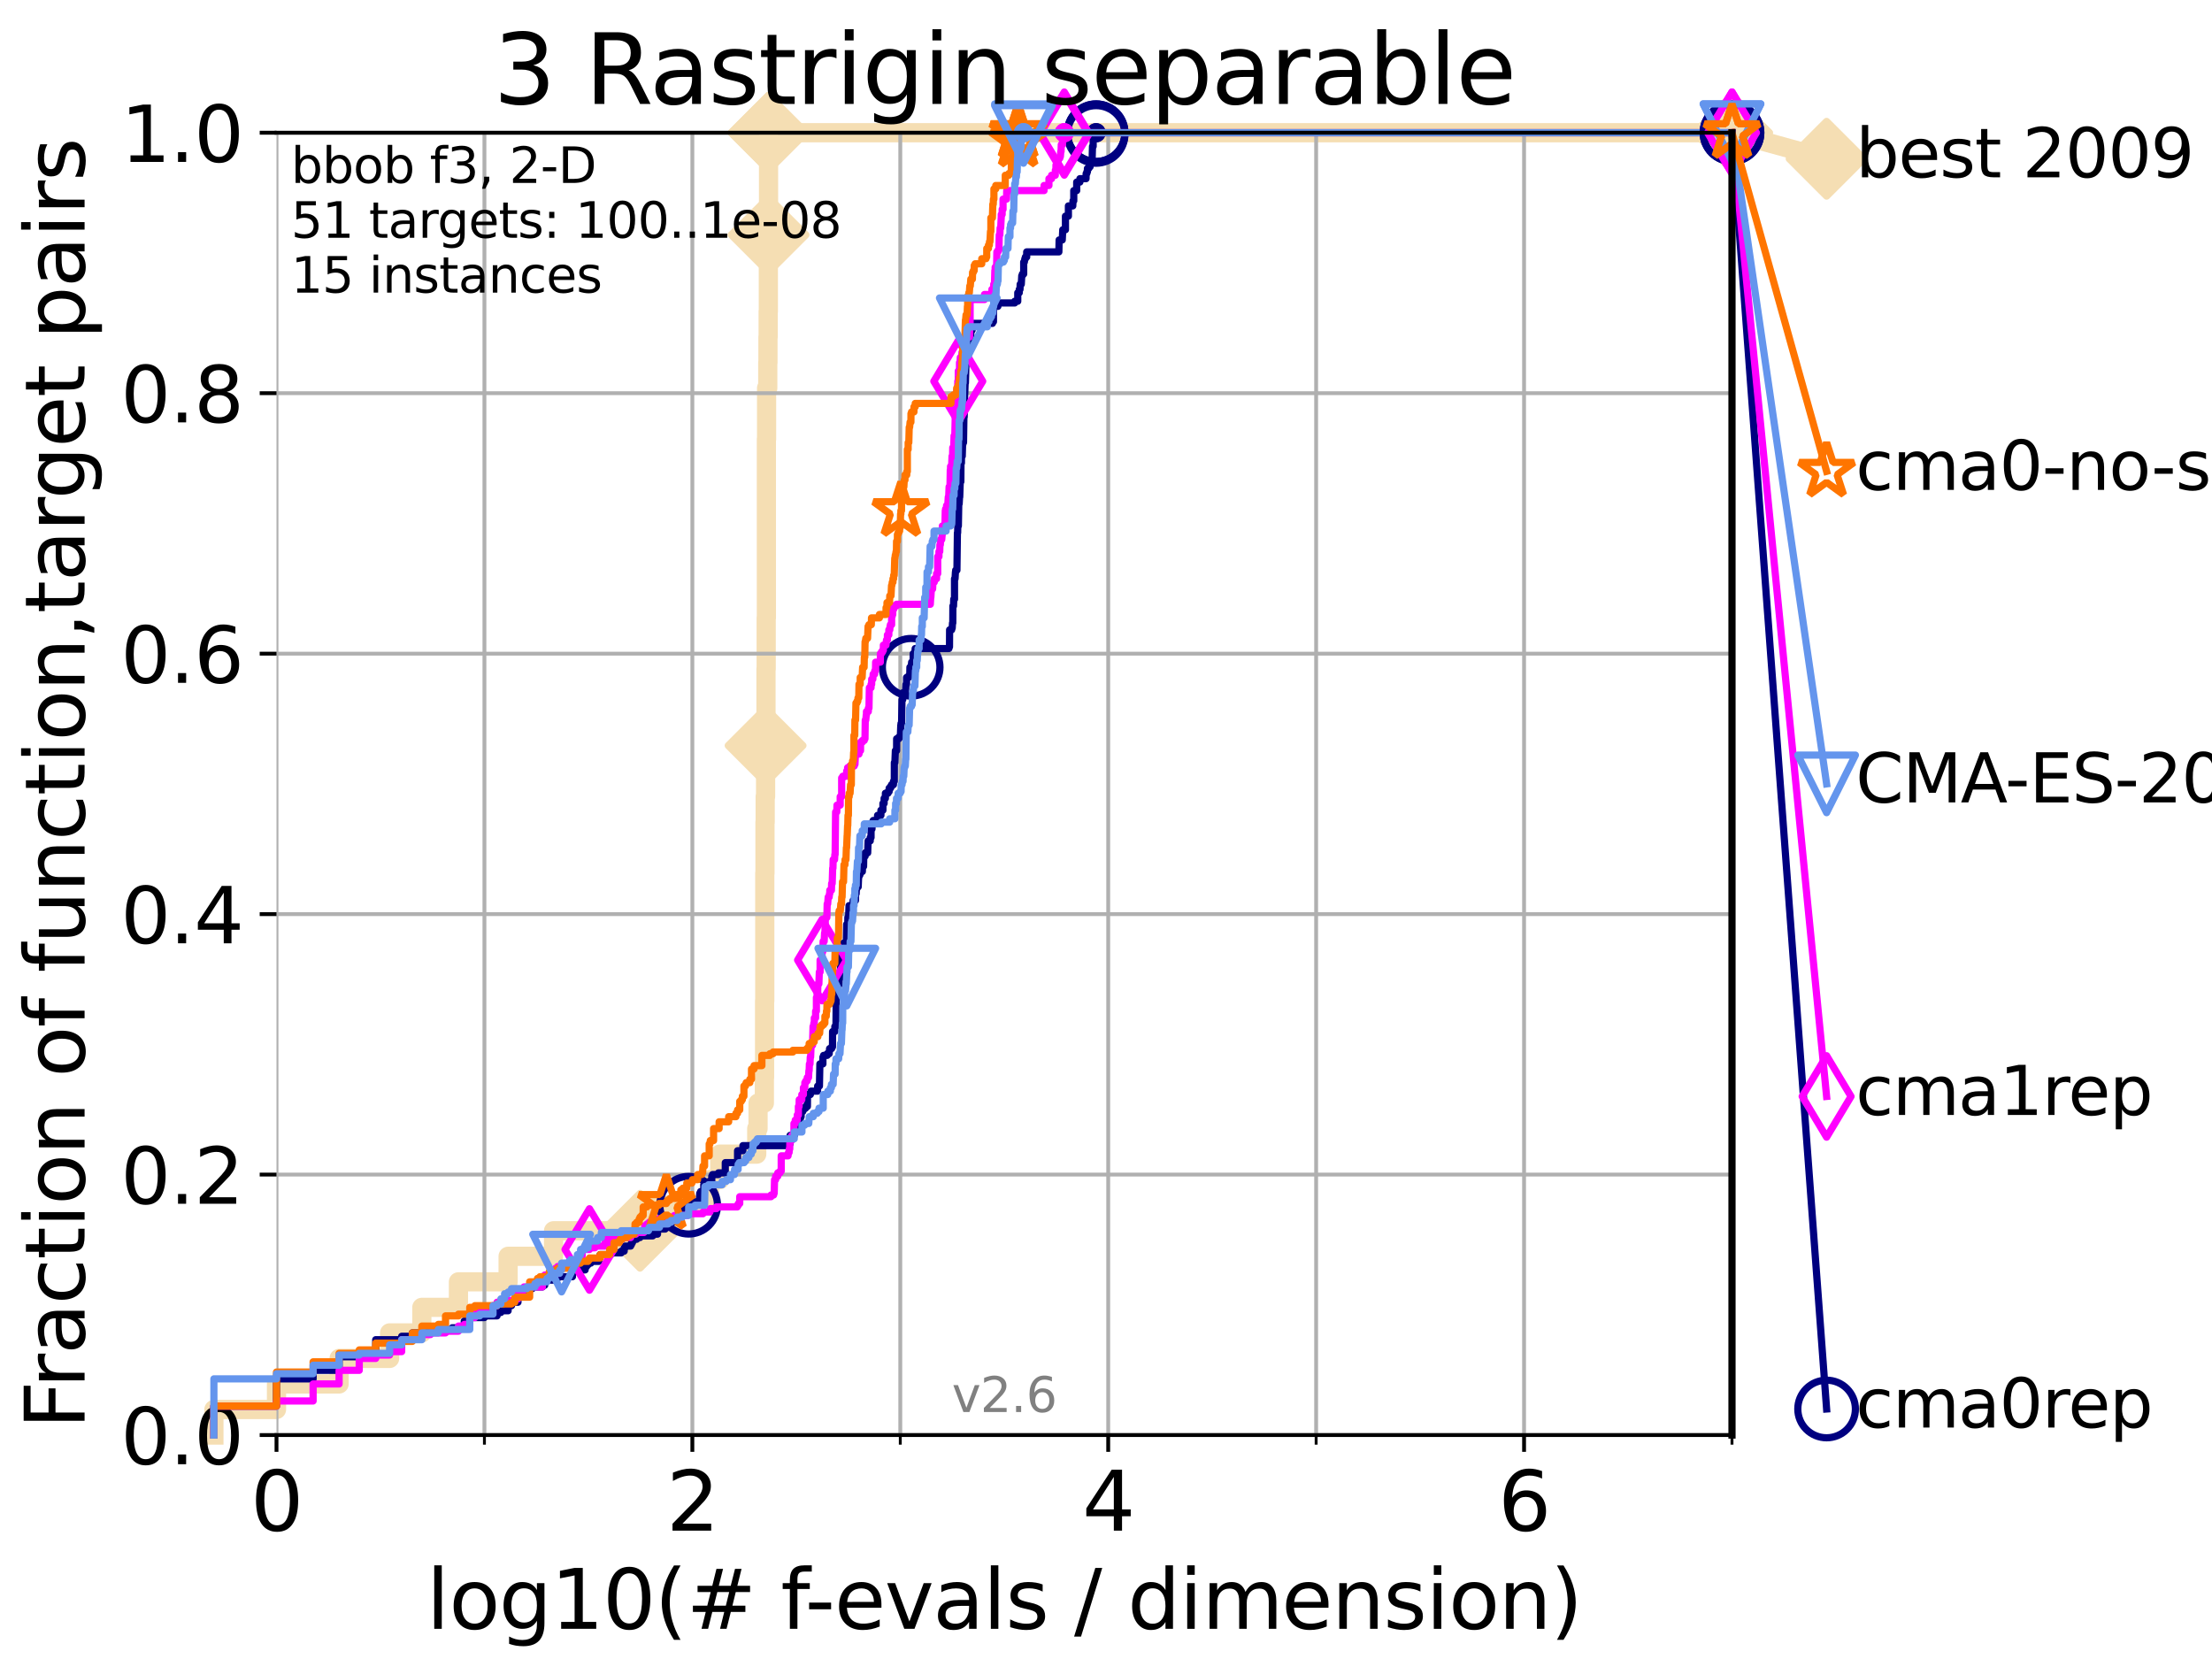 <?xml version="1.0" encoding="utf-8" standalone="no"?>
<!DOCTYPE svg PUBLIC "-//W3C//DTD SVG 1.1//EN"
  "http://www.w3.org/Graphics/SVG/1.1/DTD/svg11.dtd">
<svg xmlns:xlink="http://www.w3.org/1999/xlink" width="460.8pt" height="345.6pt" viewBox="0 0 460.8 345.6" xmlns="http://www.w3.org/2000/svg" version="1.1">
 <defs>
  <style type="text/css">*{stroke-linejoin: round; stroke-linecap: butt}</style>
 </defs>
 <g id="figure_1">
  <g id="patch_1">
   <path d="M 0 345.6 
L 460.8 345.6 
L 460.8 0 
L 0 0 
z
" style="fill: #ffffff"/>
  </g>
  <g id="axes_1">
   <g id="patch_2">
    <path d="M 57.6 298.944 
L 360.806 298.944 
L 360.806 27.648 
L 57.6 27.648 
z
" style="fill: #ffffff"/>
   </g>
   <g id="line2d_1">
    <path d="M 44.561 298.944 
L 44.561 293.624 
L 57.6 293.624 
L 57.6 288.305 
L 70.639 288.305 
L 70.639 282.985 
L 81.166 282.985 
L 81.166 277.666 
L 87.876 277.666 
L 87.876 272.346 
L 95.503 272.346 
L 95.503 267.027 
L 105.851 267.027 
L 105.851 261.707 
L 115.315 261.707 
L 115.315 256.388 
L 133.323 256.388 
L 133.323 251.068 
L 147.816 251.068 
L 147.816 245.749 
L 149.945 245.749 
L 149.945 240.429 
L 157.642 240.429 
L 157.642 235.11 
L 157.917 235.11 
L 157.917 229.79 
L 159.233 229.79 
L 159.233 224.471 
L 159.275 224.471 
L 159.275 208.512 
L 159.317 208.512 
L 159.317 181.914 
L 159.359 181.914 
L 159.359 171.275 
L 159.401 171.275 
L 159.401 165.956 
L 159.485 165.956 
L 159.485 155.317 
L 159.569 155.317 
L 159.569 139.358 
L 159.61 139.358 
L 159.61 128.719 
L 159.652 128.719 
L 159.652 91.482 
L 159.693 91.482 
L 159.693 80.843 
L 159.94 80.843 
L 159.94 75.524 
L 159.98 75.524 
L 159.98 70.204 
L 160.021 70.204 
L 160.021 64.885 
L 160.062 64.885 
L 160.062 48.926 
L 160.102 48.926 
L 160.102 27.648 
L 360.806 27.648 
" style="fill: none; stroke: #f5deb3; stroke-width: 4; stroke-linecap: square"/>
   </g>
   <g id="line2d_2">
    <defs>
     <path id="m5d72e4ad0a" d="M -0 7.778 
L 7.778 0 
L 0 -7.778 
L -7.778 -0 
z
" style="stroke: #f5deb3; stroke-width: 1.5; stroke-linejoin: miter"/>
    </defs>
    <g>
     <use xlink:href="#m5d72e4ad0a" x="133.323" y="256.388" style="fill: #f5deb3; stroke: #f5deb3; stroke-width: 1.5; stroke-linejoin: miter"/>
     <use xlink:href="#m5d72e4ad0a" x="159.485" y="155.317" style="fill: #f5deb3; stroke: #f5deb3; stroke-width: 1.5; stroke-linejoin: miter"/>
     <use xlink:href="#m5d72e4ad0a" x="160.102" y="48.926" style="fill: #f5deb3; stroke: #f5deb3; stroke-width: 1.5; stroke-linejoin: miter"/>
     <use xlink:href="#m5d72e4ad0a" x="160.102" y="27.648" style="fill: #f5deb3; stroke: #f5deb3; stroke-width: 1.5; stroke-linejoin: miter"/>
     <use xlink:href="#m5d72e4ad0a" x="160.102" y="27.648" style="fill: #f5deb3; stroke: #f5deb3; stroke-width: 1.5; stroke-linejoin: miter"/>
     <use xlink:href="#m5d72e4ad0a" x="360.806" y="27.648" style="fill: #f5deb3; stroke: #f5deb3; stroke-width: 1.5; stroke-linejoin: miter"/>
    </g>
   </g>
   <g id="line2d_3">
    <path style="fill: none; stroke: #f5deb3; stroke-width: 4; stroke-linecap: square"/>
    <g/>
   </g>
   <g id="line2d_4">
    <path d="M 360.806 27.648 
L 380.515 33.074 
" style="fill: none; stroke: #f5deb3; stroke-width: 4; stroke-linecap: square"/>
    <g>
     <use xlink:href="#m5d72e4ad0a" x="360.806" y="27.648" style="fill: #f5deb3; stroke: #f5deb3; stroke-width: 1.5; stroke-linejoin: miter"/>
     <use xlink:href="#m5d72e4ad0a" x="380.515" y="33.074" style="fill: #f5deb3; stroke: #f5deb3; stroke-width: 1.5; stroke-linejoin: miter"/>
    </g>
   </g>
   <g id="matplotlib.axis_1">
    <g id="xtick_1">
     <g id="line2d_5">
      <path d="M 57.6 298.944 
L 57.6 27.648 
" clip-path="url(#p55bcd145d0)" style="fill: none; stroke: #b0b0b0; stroke-width: 0.8; stroke-linecap: square"/>
     </g>
     <g id="line2d_6">
      <defs>
       <path id="maed46e6f78" d="M 0 0 
L 0 3.5 
" style="stroke: #000000; stroke-width: 0.8"/>
      </defs>
      <g>
       <use xlink:href="#maed46e6f78" x="57.6" y="298.944" style="stroke: #000000; stroke-width: 0.8"/>
      </g>
     </g>
     <g id="text_1">
      <!-- 0 -->
      <g transform="translate(52.192 318.861)scale(0.17 -0.17)">
       <defs>
        <path id="DejaVuSans-30" d="M 2034 4250 
Q 1547 4250 1301 3770 
Q 1056 3291 1056 2328 
Q 1056 1369 1301 889 
Q 1547 409 2034 409 
Q 2525 409 2770 889 
Q 3016 1369 3016 2328 
Q 3016 3291 2770 3770 
Q 2525 4250 2034 4250 
z
M 2034 4750 
Q 2819 4750 3233 4129 
Q 3647 3509 3647 2328 
Q 3647 1150 3233 529 
Q 2819 -91 2034 -91 
Q 1250 -91 836 529 
Q 422 1150 422 2328 
Q 422 3509 836 4129 
Q 1250 4750 2034 4750 
z
" transform="scale(0.016)"/>
       </defs>
       <use xlink:href="#DejaVuSans-30"/>
      </g>
     </g>
    </g>
    <g id="xtick_2">
     <g id="line2d_7">
      <path d="M 144.23 298.944 
L 144.23 27.648 
" clip-path="url(#p55bcd145d0)" style="fill: none; stroke: #b0b0b0; stroke-width: 0.8; stroke-linecap: square"/>
     </g>
     <g id="line2d_8">
      <g>
       <use xlink:href="#maed46e6f78" x="144.23" y="298.944" style="stroke: #000000; stroke-width: 0.8"/>
      </g>
     </g>
     <g id="text_2">
      <!-- 2 -->
      <g transform="translate(138.822 318.861)scale(0.17 -0.17)">
       <defs>
        <path id="DejaVuSans-32" d="M 1228 531 
L 3431 531 
L 3431 0 
L 469 0 
L 469 531 
Q 828 903 1448 1529 
Q 2069 2156 2228 2338 
Q 2531 2678 2651 2914 
Q 2772 3150 2772 3378 
Q 2772 3750 2511 3984 
Q 2250 4219 1831 4219 
Q 1534 4219 1204 4116 
Q 875 4013 500 3803 
L 500 4441 
Q 881 4594 1212 4672 
Q 1544 4750 1819 4750 
Q 2544 4750 2975 4387 
Q 3406 4025 3406 3419 
Q 3406 3131 3298 2873 
Q 3191 2616 2906 2266 
Q 2828 2175 2409 1742 
Q 1991 1309 1228 531 
z
" transform="scale(0.016)"/>
       </defs>
       <use xlink:href="#DejaVuSans-32"/>
      </g>
     </g>
    </g>
    <g id="xtick_3">
     <g id="line2d_9">
      <path d="M 230.861 298.944 
L 230.861 27.648 
" clip-path="url(#p55bcd145d0)" style="fill: none; stroke: #b0b0b0; stroke-width: 0.8; stroke-linecap: square"/>
     </g>
     <g id="line2d_10">
      <g>
       <use xlink:href="#maed46e6f78" x="230.861" y="298.944" style="stroke: #000000; stroke-width: 0.8"/>
      </g>
     </g>
     <g id="text_3">
      <!-- 4 -->
      <g transform="translate(225.453 318.861)scale(0.17 -0.17)">
       <defs>
        <path id="DejaVuSans-34" d="M 2419 4116 
L 825 1625 
L 2419 1625 
L 2419 4116 
z
M 2253 4666 
L 3047 4666 
L 3047 1625 
L 3713 1625 
L 3713 1100 
L 3047 1100 
L 3047 0 
L 2419 0 
L 2419 1100 
L 313 1100 
L 313 1709 
L 2253 4666 
z
" transform="scale(0.016)"/>
       </defs>
       <use xlink:href="#DejaVuSans-34"/>
      </g>
     </g>
    </g>
    <g id="xtick_4">
     <g id="line2d_11">
      <path d="M 317.491 298.944 
L 317.491 27.648 
" clip-path="url(#p55bcd145d0)" style="fill: none; stroke: #b0b0b0; stroke-width: 0.8; stroke-linecap: square"/>
     </g>
     <g id="line2d_12">
      <g>
       <use xlink:href="#maed46e6f78" x="317.491" y="298.944" style="stroke: #000000; stroke-width: 0.8"/>
      </g>
     </g>
     <g id="text_4">
      <!-- 6 -->
      <g transform="translate(312.083 318.861)scale(0.17 -0.17)">
       <defs>
        <path id="DejaVuSans-36" d="M 2113 2584 
Q 1688 2584 1439 2293 
Q 1191 2003 1191 1497 
Q 1191 994 1439 701 
Q 1688 409 2113 409 
Q 2538 409 2786 701 
Q 3034 994 3034 1497 
Q 3034 2003 2786 2293 
Q 2538 2584 2113 2584 
z
M 3366 4563 
L 3366 3988 
Q 3128 4100 2886 4159 
Q 2644 4219 2406 4219 
Q 1781 4219 1451 3797 
Q 1122 3375 1075 2522 
Q 1259 2794 1537 2939 
Q 1816 3084 2150 3084 
Q 2853 3084 3261 2657 
Q 3669 2231 3669 1497 
Q 3669 778 3244 343 
Q 2819 -91 2113 -91 
Q 1303 -91 875 529 
Q 447 1150 447 2328 
Q 447 3434 972 4092 
Q 1497 4750 2381 4750 
Q 2619 4750 2861 4703 
Q 3103 4656 3366 4563 
z
" transform="scale(0.016)"/>
       </defs>
       <use xlink:href="#DejaVuSans-36"/>
      </g>
     </g>
    </g>
    <g id="xtick_5">
     <g id="line2d_13">
      <path d="M 100.915 298.944 
L 100.915 27.648 
" clip-path="url(#p55bcd145d0)" style="fill: none; stroke: #b0b0b0; stroke-width: 0.8; stroke-linecap: square"/>
     </g>
     <g id="line2d_14">
      <defs>
       <path id="m5d79202bd6" d="M 0 0 
L 0 2 
" style="stroke: #000000; stroke-width: 0.6"/>
      </defs>
      <g>
       <use xlink:href="#m5d79202bd6" x="100.915" y="298.944" style="stroke: #000000; stroke-width: 0.6"/>
      </g>
     </g>
    </g>
    <g id="xtick_6">
     <g id="line2d_15">
      <path d="M 187.546 298.944 
L 187.546 27.648 
" clip-path="url(#p55bcd145d0)" style="fill: none; stroke: #b0b0b0; stroke-width: 0.8; stroke-linecap: square"/>
     </g>
     <g id="line2d_16">
      <g>
       <use xlink:href="#m5d79202bd6" x="187.546" y="298.944" style="stroke: #000000; stroke-width: 0.6"/>
      </g>
     </g>
    </g>
    <g id="xtick_7">
     <g id="line2d_17">
      <path d="M 274.176 298.944 
L 274.176 27.648 
" clip-path="url(#p55bcd145d0)" style="fill: none; stroke: #b0b0b0; stroke-width: 0.8; stroke-linecap: square"/>
     </g>
     <g id="line2d_18">
      <g>
       <use xlink:href="#m5d79202bd6" x="274.176" y="298.944" style="stroke: #000000; stroke-width: 0.6"/>
      </g>
     </g>
    </g>
    <g id="xtick_8">
     <g id="line2d_19">
      <path d="M 360.806 298.944 
L 360.806 27.648 
" clip-path="url(#p55bcd145d0)" style="fill: none; stroke: #b0b0b0; stroke-width: 0.8; stroke-linecap: square"/>
     </g>
     <g id="line2d_20">
      <g>
       <use xlink:href="#m5d79202bd6" x="360.806" y="298.944" style="stroke: #000000; stroke-width: 0.6"/>
      </g>
     </g>
    </g>
    <g id="text_5">
     <!-- log10(# f-evals / dimension) -->
     <g transform="translate(88.823 339.314)scale(0.17 -0.17)">
      <defs>
       <path id="DejaVuSans-6c" d="M 603 4863 
L 1178 4863 
L 1178 0 
L 603 0 
L 603 4863 
z
" transform="scale(0.016)"/>
       <path id="DejaVuSans-6f" d="M 1959 3097 
Q 1497 3097 1228 2736 
Q 959 2375 959 1747 
Q 959 1119 1226 758 
Q 1494 397 1959 397 
Q 2419 397 2687 759 
Q 2956 1122 2956 1747 
Q 2956 2369 2687 2733 
Q 2419 3097 1959 3097 
z
M 1959 3584 
Q 2709 3584 3137 3096 
Q 3566 2609 3566 1747 
Q 3566 888 3137 398 
Q 2709 -91 1959 -91 
Q 1206 -91 779 398 
Q 353 888 353 1747 
Q 353 2609 779 3096 
Q 1206 3584 1959 3584 
z
" transform="scale(0.016)"/>
       <path id="DejaVuSans-67" d="M 2906 1791 
Q 2906 2416 2648 2759 
Q 2391 3103 1925 3103 
Q 1463 3103 1205 2759 
Q 947 2416 947 1791 
Q 947 1169 1205 825 
Q 1463 481 1925 481 
Q 2391 481 2648 825 
Q 2906 1169 2906 1791 
z
M 3481 434 
Q 3481 -459 3084 -895 
Q 2688 -1331 1869 -1331 
Q 1566 -1331 1297 -1286 
Q 1028 -1241 775 -1147 
L 775 -588 
Q 1028 -725 1275 -790 
Q 1522 -856 1778 -856 
Q 2344 -856 2625 -561 
Q 2906 -266 2906 331 
L 2906 616 
Q 2728 306 2450 153 
Q 2172 0 1784 0 
Q 1141 0 747 490 
Q 353 981 353 1791 
Q 353 2603 747 3093 
Q 1141 3584 1784 3584 
Q 2172 3584 2450 3431 
Q 2728 3278 2906 2969 
L 2906 3500 
L 3481 3500 
L 3481 434 
z
" transform="scale(0.016)"/>
       <path id="DejaVuSans-31" d="M 794 531 
L 1825 531 
L 1825 4091 
L 703 3866 
L 703 4441 
L 1819 4666 
L 2450 4666 
L 2450 531 
L 3481 531 
L 3481 0 
L 794 0 
L 794 531 
z
" transform="scale(0.016)"/>
       <path id="DejaVuSans-28" d="M 1984 4856 
Q 1566 4138 1362 3434 
Q 1159 2731 1159 2009 
Q 1159 1288 1364 580 
Q 1569 -128 1984 -844 
L 1484 -844 
Q 1016 -109 783 600 
Q 550 1309 550 2009 
Q 550 2706 781 3412 
Q 1013 4119 1484 4856 
L 1984 4856 
z
" transform="scale(0.016)"/>
       <path id="DejaVuSans-23" d="M 3272 2816 
L 2363 2816 
L 2100 1772 
L 3016 1772 
L 3272 2816 
z
M 2803 4594 
L 2478 3297 
L 3391 3297 
L 3719 4594 
L 4219 4594 
L 3897 3297 
L 4872 3297 
L 4872 2816 
L 3775 2816 
L 3519 1772 
L 4513 1772 
L 4513 1294 
L 3397 1294 
L 3072 0 
L 2572 0 
L 2894 1294 
L 1978 1294 
L 1656 0 
L 1153 0 
L 1478 1294 
L 494 1294 
L 494 1772 
L 1594 1772 
L 1856 2816 
L 850 2816 
L 850 3297 
L 1978 3297 
L 2297 4594 
L 2803 4594 
z
" transform="scale(0.016)"/>
       <path id="DejaVuSans-20" transform="scale(0.016)"/>
       <path id="DejaVuSans-66" d="M 2375 4863 
L 2375 4384 
L 1825 4384 
Q 1516 4384 1395 4259 
Q 1275 4134 1275 3809 
L 1275 3500 
L 2222 3500 
L 2222 3053 
L 1275 3053 
L 1275 0 
L 697 0 
L 697 3053 
L 147 3053 
L 147 3500 
L 697 3500 
L 697 3744 
Q 697 4328 969 4595 
Q 1241 4863 1831 4863 
L 2375 4863 
z
" transform="scale(0.016)"/>
       <path id="DejaVuSans-2d" d="M 313 2009 
L 1997 2009 
L 1997 1497 
L 313 1497 
L 313 2009 
z
" transform="scale(0.016)"/>
       <path id="DejaVuSans-65" d="M 3597 1894 
L 3597 1613 
L 953 1613 
Q 991 1019 1311 708 
Q 1631 397 2203 397 
Q 2534 397 2845 478 
Q 3156 559 3463 722 
L 3463 178 
Q 3153 47 2828 -22 
Q 2503 -91 2169 -91 
Q 1331 -91 842 396 
Q 353 884 353 1716 
Q 353 2575 817 3079 
Q 1281 3584 2069 3584 
Q 2775 3584 3186 3129 
Q 3597 2675 3597 1894 
z
M 3022 2063 
Q 3016 2534 2758 2815 
Q 2500 3097 2075 3097 
Q 1594 3097 1305 2825 
Q 1016 2553 972 2059 
L 3022 2063 
z
" transform="scale(0.016)"/>
       <path id="DejaVuSans-76" d="M 191 3500 
L 800 3500 
L 1894 563 
L 2988 3500 
L 3597 3500 
L 2284 0 
L 1503 0 
L 191 3500 
z
" transform="scale(0.016)"/>
       <path id="DejaVuSans-61" d="M 2194 1759 
Q 1497 1759 1228 1600 
Q 959 1441 959 1056 
Q 959 750 1161 570 
Q 1363 391 1709 391 
Q 2188 391 2477 730 
Q 2766 1069 2766 1631 
L 2766 1759 
L 2194 1759 
z
M 3341 1997 
L 3341 0 
L 2766 0 
L 2766 531 
Q 2569 213 2275 61 
Q 1981 -91 1556 -91 
Q 1019 -91 701 211 
Q 384 513 384 1019 
Q 384 1609 779 1909 
Q 1175 2209 1959 2209 
L 2766 2209 
L 2766 2266 
Q 2766 2663 2505 2880 
Q 2244 3097 1772 3097 
Q 1472 3097 1187 3025 
Q 903 2953 641 2809 
L 641 3341 
Q 956 3463 1253 3523 
Q 1550 3584 1831 3584 
Q 2591 3584 2966 3190 
Q 3341 2797 3341 1997 
z
" transform="scale(0.016)"/>
       <path id="DejaVuSans-73" d="M 2834 3397 
L 2834 2853 
Q 2591 2978 2328 3040 
Q 2066 3103 1784 3103 
Q 1356 3103 1142 2972 
Q 928 2841 928 2578 
Q 928 2378 1081 2264 
Q 1234 2150 1697 2047 
L 1894 2003 
Q 2506 1872 2764 1633 
Q 3022 1394 3022 966 
Q 3022 478 2636 193 
Q 2250 -91 1575 -91 
Q 1294 -91 989 -36 
Q 684 19 347 128 
L 347 722 
Q 666 556 975 473 
Q 1284 391 1588 391 
Q 1994 391 2212 530 
Q 2431 669 2431 922 
Q 2431 1156 2273 1281 
Q 2116 1406 1581 1522 
L 1381 1569 
Q 847 1681 609 1914 
Q 372 2147 372 2553 
Q 372 3047 722 3315 
Q 1072 3584 1716 3584 
Q 2034 3584 2315 3537 
Q 2597 3491 2834 3397 
z
" transform="scale(0.016)"/>
       <path id="DejaVuSans-2f" d="M 1625 4666 
L 2156 4666 
L 531 -594 
L 0 -594 
L 1625 4666 
z
" transform="scale(0.016)"/>
       <path id="DejaVuSans-64" d="M 2906 2969 
L 2906 4863 
L 3481 4863 
L 3481 0 
L 2906 0 
L 2906 525 
Q 2725 213 2448 61 
Q 2172 -91 1784 -91 
Q 1150 -91 751 415 
Q 353 922 353 1747 
Q 353 2572 751 3078 
Q 1150 3584 1784 3584 
Q 2172 3584 2448 3432 
Q 2725 3281 2906 2969 
z
M 947 1747 
Q 947 1113 1208 752 
Q 1469 391 1925 391 
Q 2381 391 2643 752 
Q 2906 1113 2906 1747 
Q 2906 2381 2643 2742 
Q 2381 3103 1925 3103 
Q 1469 3103 1208 2742 
Q 947 2381 947 1747 
z
" transform="scale(0.016)"/>
       <path id="DejaVuSans-69" d="M 603 3500 
L 1178 3500 
L 1178 0 
L 603 0 
L 603 3500 
z
M 603 4863 
L 1178 4863 
L 1178 4134 
L 603 4134 
L 603 4863 
z
" transform="scale(0.016)"/>
       <path id="DejaVuSans-6d" d="M 3328 2828 
Q 3544 3216 3844 3400 
Q 4144 3584 4550 3584 
Q 5097 3584 5394 3201 
Q 5691 2819 5691 2113 
L 5691 0 
L 5113 0 
L 5113 2094 
Q 5113 2597 4934 2840 
Q 4756 3084 4391 3084 
Q 3944 3084 3684 2787 
Q 3425 2491 3425 1978 
L 3425 0 
L 2847 0 
L 2847 2094 
Q 2847 2600 2669 2842 
Q 2491 3084 2119 3084 
Q 1678 3084 1418 2786 
Q 1159 2488 1159 1978 
L 1159 0 
L 581 0 
L 581 3500 
L 1159 3500 
L 1159 2956 
Q 1356 3278 1631 3431 
Q 1906 3584 2284 3584 
Q 2666 3584 2933 3390 
Q 3200 3197 3328 2828 
z
" transform="scale(0.016)"/>
       <path id="DejaVuSans-6e" d="M 3513 2113 
L 3513 0 
L 2938 0 
L 2938 2094 
Q 2938 2591 2744 2837 
Q 2550 3084 2163 3084 
Q 1697 3084 1428 2787 
Q 1159 2491 1159 1978 
L 1159 0 
L 581 0 
L 581 3500 
L 1159 3500 
L 1159 2956 
Q 1366 3272 1645 3428 
Q 1925 3584 2291 3584 
Q 2894 3584 3203 3211 
Q 3513 2838 3513 2113 
z
" transform="scale(0.016)"/>
       <path id="DejaVuSans-29" d="M 513 4856 
L 1013 4856 
Q 1481 4119 1714 3412 
Q 1947 2706 1947 2009 
Q 1947 1309 1714 600 
Q 1481 -109 1013 -844 
L 513 -844 
Q 928 -128 1133 580 
Q 1338 1288 1338 2009 
Q 1338 2731 1133 3434 
Q 928 4138 513 4856 
z
" transform="scale(0.016)"/>
      </defs>
      <use xlink:href="#DejaVuSans-6c"/>
      <use xlink:href="#DejaVuSans-6f" x="27.783"/>
      <use xlink:href="#DejaVuSans-67" x="88.965"/>
      <use xlink:href="#DejaVuSans-31" x="152.441"/>
      <use xlink:href="#DejaVuSans-30" x="216.064"/>
      <use xlink:href="#DejaVuSans-28" x="279.688"/>
      <use xlink:href="#DejaVuSans-23" x="318.701"/>
      <use xlink:href="#DejaVuSans-20" x="402.49"/>
      <use xlink:href="#DejaVuSans-66" x="434.277"/>
      <use xlink:href="#DejaVuSans-2d" x="463.982"/>
      <use xlink:href="#DejaVuSans-65" x="500.066"/>
      <use xlink:href="#DejaVuSans-76" x="561.59"/>
      <use xlink:href="#DejaVuSans-61" x="620.77"/>
      <use xlink:href="#DejaVuSans-6c" x="682.049"/>
      <use xlink:href="#DejaVuSans-73" x="709.832"/>
      <use xlink:href="#DejaVuSans-20" x="761.932"/>
      <use xlink:href="#DejaVuSans-2f" x="793.719"/>
      <use xlink:href="#DejaVuSans-20" x="827.41"/>
      <use xlink:href="#DejaVuSans-64" x="859.197"/>
      <use xlink:href="#DejaVuSans-69" x="922.674"/>
      <use xlink:href="#DejaVuSans-6d" x="950.457"/>
      <use xlink:href="#DejaVuSans-65" x="1047.869"/>
      <use xlink:href="#DejaVuSans-6e" x="1109.393"/>
      <use xlink:href="#DejaVuSans-73" x="1172.771"/>
      <use xlink:href="#DejaVuSans-69" x="1224.871"/>
      <use xlink:href="#DejaVuSans-6f" x="1252.654"/>
      <use xlink:href="#DejaVuSans-6e" x="1313.836"/>
      <use xlink:href="#DejaVuSans-29" x="1377.215"/>
     </g>
    </g>
   </g>
   <g id="matplotlib.axis_2">
    <g id="ytick_1">
     <g id="line2d_21">
      <path d="M 57.6 298.944 
L 360.806 298.944 
" clip-path="url(#p55bcd145d0)" style="fill: none; stroke: #b0b0b0; stroke-width: 0.8; stroke-linecap: square"/>
     </g>
     <g id="line2d_22">
      <defs>
       <path id="m8343118cc5" d="M 0 0 
L -3.5 0 
" style="stroke: #000000; stroke-width: 0.8"/>
      </defs>
      <g>
       <use xlink:href="#m8343118cc5" x="57.6" y="298.944" style="stroke: #000000; stroke-width: 0.8"/>
      </g>
     </g>
     <g id="text_6">
      <!-- 0.0 -->
      <g transform="translate(25.155 305.023)scale(0.16 -0.16)">
       <defs>
        <path id="DejaVuSans-2e" d="M 684 794 
L 1344 794 
L 1344 0 
L 684 0 
L 684 794 
z
" transform="scale(0.016)"/>
       </defs>
       <use xlink:href="#DejaVuSans-30"/>
       <use xlink:href="#DejaVuSans-2e" x="63.623"/>
       <use xlink:href="#DejaVuSans-30" x="95.41"/>
      </g>
     </g>
    </g>
    <g id="ytick_2">
     <g id="line2d_23">
      <path d="M 57.6 244.685 
L 360.806 244.685 
" clip-path="url(#p55bcd145d0)" style="fill: none; stroke: #b0b0b0; stroke-width: 0.8; stroke-linecap: square"/>
     </g>
     <g id="line2d_24">
      <g>
       <use xlink:href="#m8343118cc5" x="57.6" y="244.685" style="stroke: #000000; stroke-width: 0.8"/>
      </g>
     </g>
     <g id="text_7">
      <!-- 0.2 -->
      <g transform="translate(25.155 250.764)scale(0.16 -0.16)">
       <use xlink:href="#DejaVuSans-30"/>
       <use xlink:href="#DejaVuSans-2e" x="63.623"/>
       <use xlink:href="#DejaVuSans-32" x="95.41"/>
      </g>
     </g>
    </g>
    <g id="ytick_3">
     <g id="line2d_25">
      <path d="M 57.6 190.426 
L 360.806 190.426 
" clip-path="url(#p55bcd145d0)" style="fill: none; stroke: #b0b0b0; stroke-width: 0.8; stroke-linecap: square"/>
     </g>
     <g id="line2d_26">
      <g>
       <use xlink:href="#m8343118cc5" x="57.6" y="190.426" style="stroke: #000000; stroke-width: 0.8"/>
      </g>
     </g>
     <g id="text_8">
      <!-- 0.4 -->
      <g transform="translate(25.155 196.504)scale(0.16 -0.16)">
       <use xlink:href="#DejaVuSans-30"/>
       <use xlink:href="#DejaVuSans-2e" x="63.623"/>
       <use xlink:href="#DejaVuSans-34" x="95.41"/>
      </g>
     </g>
    </g>
    <g id="ytick_4">
     <g id="line2d_27">
      <path d="M 57.6 136.166 
L 360.806 136.166 
" clip-path="url(#p55bcd145d0)" style="fill: none; stroke: #b0b0b0; stroke-width: 0.8; stroke-linecap: square"/>
     </g>
     <g id="line2d_28">
      <g>
       <use xlink:href="#m8343118cc5" x="57.6" y="136.166" style="stroke: #000000; stroke-width: 0.8"/>
      </g>
     </g>
     <g id="text_9">
      <!-- 0.6 -->
      <g transform="translate(25.155 142.245)scale(0.16 -0.16)">
       <use xlink:href="#DejaVuSans-30"/>
       <use xlink:href="#DejaVuSans-2e" x="63.623"/>
       <use xlink:href="#DejaVuSans-36" x="95.41"/>
      </g>
     </g>
    </g>
    <g id="ytick_5">
     <g id="line2d_29">
      <path d="M 57.6 81.907 
L 360.806 81.907 
" clip-path="url(#p55bcd145d0)" style="fill: none; stroke: #b0b0b0; stroke-width: 0.8; stroke-linecap: square"/>
     </g>
     <g id="line2d_30">
      <g>
       <use xlink:href="#m8343118cc5" x="57.6" y="81.907" style="stroke: #000000; stroke-width: 0.8"/>
      </g>
     </g>
     <g id="text_10">
      <!-- 0.8 -->
      <g transform="translate(25.155 87.986)scale(0.16 -0.16)">
       <defs>
        <path id="DejaVuSans-38" d="M 2034 2216 
Q 1584 2216 1326 1975 
Q 1069 1734 1069 1313 
Q 1069 891 1326 650 
Q 1584 409 2034 409 
Q 2484 409 2743 651 
Q 3003 894 3003 1313 
Q 3003 1734 2745 1975 
Q 2488 2216 2034 2216 
z
M 1403 2484 
Q 997 2584 770 2862 
Q 544 3141 544 3541 
Q 544 4100 942 4425 
Q 1341 4750 2034 4750 
Q 2731 4750 3128 4425 
Q 3525 4100 3525 3541 
Q 3525 3141 3298 2862 
Q 3072 2584 2669 2484 
Q 3125 2378 3379 2068 
Q 3634 1759 3634 1313 
Q 3634 634 3220 271 
Q 2806 -91 2034 -91 
Q 1263 -91 848 271 
Q 434 634 434 1313 
Q 434 1759 690 2068 
Q 947 2378 1403 2484 
z
M 1172 3481 
Q 1172 3119 1398 2916 
Q 1625 2713 2034 2713 
Q 2441 2713 2670 2916 
Q 2900 3119 2900 3481 
Q 2900 3844 2670 4047 
Q 2441 4250 2034 4250 
Q 1625 4250 1398 4047 
Q 1172 3844 1172 3481 
z
" transform="scale(0.016)"/>
       </defs>
       <use xlink:href="#DejaVuSans-30"/>
       <use xlink:href="#DejaVuSans-2e" x="63.623"/>
       <use xlink:href="#DejaVuSans-38" x="95.41"/>
      </g>
     </g>
    </g>
    <g id="ytick_6">
     <g id="line2d_31">
      <path d="M 57.6 27.648 
L 360.806 27.648 
" clip-path="url(#p55bcd145d0)" style="fill: none; stroke: #b0b0b0; stroke-width: 0.8; stroke-linecap: square"/>
     </g>
     <g id="line2d_32">
      <g>
       <use xlink:href="#m8343118cc5" x="57.6" y="27.648" style="stroke: #000000; stroke-width: 0.8"/>
      </g>
     </g>
     <g id="text_11">
      <!-- 1.0 -->
      <g transform="translate(25.155 33.727)scale(0.16 -0.16)">
       <use xlink:href="#DejaVuSans-31"/>
       <use xlink:href="#DejaVuSans-2e" x="63.623"/>
       <use xlink:href="#DejaVuSans-30" x="95.41"/>
      </g>
     </g>
    </g>
    <g id="text_12">
     <!-- Fraction of function,target pairs -->
     <g transform="translate(17.62 297.681)rotate(-90)scale(0.17 -0.17)">
      <defs>
       <path id="DejaVuSans-46" d="M 628 4666 
L 3309 4666 
L 3309 4134 
L 1259 4134 
L 1259 2759 
L 3109 2759 
L 3109 2228 
L 1259 2228 
L 1259 0 
L 628 0 
L 628 4666 
z
" transform="scale(0.016)"/>
       <path id="DejaVuSans-72" d="M 2631 2963 
Q 2534 3019 2420 3045 
Q 2306 3072 2169 3072 
Q 1681 3072 1420 2755 
Q 1159 2438 1159 1844 
L 1159 0 
L 581 0 
L 581 3500 
L 1159 3500 
L 1159 2956 
Q 1341 3275 1631 3429 
Q 1922 3584 2338 3584 
Q 2397 3584 2469 3576 
Q 2541 3569 2628 3553 
L 2631 2963 
z
" transform="scale(0.016)"/>
       <path id="DejaVuSans-63" d="M 3122 3366 
L 3122 2828 
Q 2878 2963 2633 3030 
Q 2388 3097 2138 3097 
Q 1578 3097 1268 2742 
Q 959 2388 959 1747 
Q 959 1106 1268 751 
Q 1578 397 2138 397 
Q 2388 397 2633 464 
Q 2878 531 3122 666 
L 3122 134 
Q 2881 22 2623 -34 
Q 2366 -91 2075 -91 
Q 1284 -91 818 406 
Q 353 903 353 1747 
Q 353 2603 823 3093 
Q 1294 3584 2113 3584 
Q 2378 3584 2631 3529 
Q 2884 3475 3122 3366 
z
" transform="scale(0.016)"/>
       <path id="DejaVuSans-74" d="M 1172 4494 
L 1172 3500 
L 2356 3500 
L 2356 3053 
L 1172 3053 
L 1172 1153 
Q 1172 725 1289 603 
Q 1406 481 1766 481 
L 2356 481 
L 2356 0 
L 1766 0 
Q 1100 0 847 248 
Q 594 497 594 1153 
L 594 3053 
L 172 3053 
L 172 3500 
L 594 3500 
L 594 4494 
L 1172 4494 
z
" transform="scale(0.016)"/>
       <path id="DejaVuSans-75" d="M 544 1381 
L 544 3500 
L 1119 3500 
L 1119 1403 
Q 1119 906 1312 657 
Q 1506 409 1894 409 
Q 2359 409 2629 706 
Q 2900 1003 2900 1516 
L 2900 3500 
L 3475 3500 
L 3475 0 
L 2900 0 
L 2900 538 
Q 2691 219 2414 64 
Q 2138 -91 1772 -91 
Q 1169 -91 856 284 
Q 544 659 544 1381 
z
M 1991 3584 
L 1991 3584 
z
" transform="scale(0.016)"/>
       <path id="DejaVuSans-2c" d="M 750 794 
L 1409 794 
L 1409 256 
L 897 -744 
L 494 -744 
L 750 256 
L 750 794 
z
" transform="scale(0.016)"/>
       <path id="DejaVuSans-70" d="M 1159 525 
L 1159 -1331 
L 581 -1331 
L 581 3500 
L 1159 3500 
L 1159 2969 
Q 1341 3281 1617 3432 
Q 1894 3584 2278 3584 
Q 2916 3584 3314 3078 
Q 3713 2572 3713 1747 
Q 3713 922 3314 415 
Q 2916 -91 2278 -91 
Q 1894 -91 1617 61 
Q 1341 213 1159 525 
z
M 3116 1747 
Q 3116 2381 2855 2742 
Q 2594 3103 2138 3103 
Q 1681 3103 1420 2742 
Q 1159 2381 1159 1747 
Q 1159 1113 1420 752 
Q 1681 391 2138 391 
Q 2594 391 2855 752 
Q 3116 1113 3116 1747 
z
" transform="scale(0.016)"/>
      </defs>
      <use xlink:href="#DejaVuSans-46"/>
      <use xlink:href="#DejaVuSans-72" x="50.27"/>
      <use xlink:href="#DejaVuSans-61" x="91.383"/>
      <use xlink:href="#DejaVuSans-63" x="152.662"/>
      <use xlink:href="#DejaVuSans-74" x="207.643"/>
      <use xlink:href="#DejaVuSans-69" x="246.852"/>
      <use xlink:href="#DejaVuSans-6f" x="274.635"/>
      <use xlink:href="#DejaVuSans-6e" x="335.816"/>
      <use xlink:href="#DejaVuSans-20" x="399.195"/>
      <use xlink:href="#DejaVuSans-6f" x="430.982"/>
      <use xlink:href="#DejaVuSans-66" x="492.164"/>
      <use xlink:href="#DejaVuSans-20" x="527.369"/>
      <use xlink:href="#DejaVuSans-66" x="559.156"/>
      <use xlink:href="#DejaVuSans-75" x="594.361"/>
      <use xlink:href="#DejaVuSans-6e" x="657.74"/>
      <use xlink:href="#DejaVuSans-63" x="721.119"/>
      <use xlink:href="#DejaVuSans-74" x="776.1"/>
      <use xlink:href="#DejaVuSans-69" x="815.309"/>
      <use xlink:href="#DejaVuSans-6f" x="843.092"/>
      <use xlink:href="#DejaVuSans-6e" x="904.273"/>
      <use xlink:href="#DejaVuSans-2c" x="967.652"/>
      <use xlink:href="#DejaVuSans-74" x="999.439"/>
      <use xlink:href="#DejaVuSans-61" x="1038.648"/>
      <use xlink:href="#DejaVuSans-72" x="1099.928"/>
      <use xlink:href="#DejaVuSans-67" x="1139.291"/>
      <use xlink:href="#DejaVuSans-65" x="1202.768"/>
      <use xlink:href="#DejaVuSans-74" x="1264.291"/>
      <use xlink:href="#DejaVuSans-20" x="1303.5"/>
      <use xlink:href="#DejaVuSans-70" x="1335.287"/>
      <use xlink:href="#DejaVuSans-61" x="1398.764"/>
      <use xlink:href="#DejaVuSans-69" x="1460.043"/>
      <use xlink:href="#DejaVuSans-72" x="1487.826"/>
      <use xlink:href="#DejaVuSans-73" x="1528.939"/>
     </g>
    </g>
   </g>
   <g id="line2d_33">
    <defs>
     <path id="m740ab5e118" d="M 0 1.5 
C 0.398 1.5 0.779 1.342 1.061 1.061 
C 1.342 0.779 1.5 0.398 1.5 0 
C 1.5 -0.398 1.342 -0.779 1.061 -1.061 
C 0.779 -1.342 0.398 -1.5 0 -1.5 
C -0.398 -1.5 -0.779 -1.342 -1.061 -1.061 
C -1.342 -0.779 -1.5 -0.398 -1.5 0 
C -1.5 0.398 -1.342 0.779 -1.061 1.061 
C -0.779 1.342 -0.398 1.5 0 1.5 
z
" style="stroke: #f5deb3"/>
    </defs>
    <g>
     <use xlink:href="#m740ab5e118" x="160.102" y="27.648" style="fill: #f5deb3; stroke: #f5deb3"/>
     <use xlink:href="#m740ab5e118" x="160.102" y="27.648" style="fill: #f5deb3; stroke: #f5deb3"/>
    </g>
   </g>
   <g id="line2d_34">
    <defs>
     <path id="m44a24bef39" d="M 0 1.5 
C 0.398 1.5 0.779 1.342 1.061 1.061 
C 1.342 0.779 1.5 0.398 1.5 0 
C 1.5 -0.398 1.342 -0.779 1.061 -1.061 
C 0.779 -1.342 0.398 -1.5 0 -1.5 
C -0.398 -1.5 -0.779 -1.342 -1.061 -1.061 
C -1.342 -0.779 -1.5 -0.398 -1.5 0 
C -1.5 0.398 -1.342 0.779 -1.061 1.061 
C -0.779 1.342 -0.398 1.5 0 1.5 
z
" style="stroke: #000080"/>
    </defs>
    <g>
     <use xlink:href="#m44a24bef39" x="228.337" y="27.648" style="fill: #000080; stroke: #000080"/>
     <use xlink:href="#m44a24bef39" x="228.337" y="27.648" style="fill: #000080; stroke: #000080"/>
    </g>
   </g>
   <g id="line2d_35">
    <path d="M 44.561 298.944 
L 44.561 292.915 
L 57.6 292.915 
L 57.6 287.241 
L 65.227 287.241 
L 65.227 285.468 
L 70.639 285.468 
L 70.639 282.631 
L 74.837 282.631 
L 74.837 281.922 
L 78.267 281.922 
L 78.267 279.084 
L 83.678 279.084 
L 83.678 278.375 
L 85.894 278.375 
L 85.894 277.666 
L 87.876 277.666 
L 87.876 277.311 
L 89.669 277.311 
L 89.669 276.957 
L 94.206 276.957 
L 94.206 276.602 
L 96.718 276.602 
L 96.718 275.183 
L 97.858 275.183 
L 97.858 274.474 
L 100.915 274.474 
L 100.915 274.12 
L 103.544 274.12 
L 103.544 273.41 
L 104.345 273.41 
L 104.345 273.056 
L 105.851 273.056 
L 105.851 271.992 
L 106.561 271.992 
L 106.561 271.282 
L 107.905 271.282 
L 107.905 270.219 
L 108.543 270.219 
L 108.543 269.509 
L 109.757 269.509 
L 109.757 268.445 
L 110.897 268.445 
L 110.897 268.091 
L 112.989 268.091 
L 112.989 267.736 
L 113.478 267.736 
L 113.478 266.672 
L 115.315 266.672 
L 115.315 266.318 
L 116.17 266.318 
L 116.17 265.963 
L 119.248 265.963 
L 119.248 264.899 
L 119.945 264.899 
L 119.945 264.544 
L 121.893 264.544 
L 121.893 263.835 
L 122.199 263.835 
L 122.199 263.48 
L 122.5 263.48 
L 122.5 263.126 
L 123.088 263.126 
L 123.088 262.771 
L 124.748 262.771 
L 124.748 262.062 
L 125.012 262.062 
L 125.012 261.353 
L 127.227 261.353 
L 127.227 260.998 
L 129.417 260.998 
L 129.417 260.643 
L 130.027 260.643 
L 130.027 259.934 
L 130.226 259.934 
L 130.226 259.579 
L 131.378 259.579 
L 131.378 259.225 
L 131.564 259.225 
L 131.564 258.87 
L 131.747 258.87 
L 131.747 258.516 
L 131.929 258.516 
L 131.929 258.161 
L 132.639 258.161 
L 132.639 257.806 
L 133.323 257.806 
L 133.323 257.452 
L 135.981 257.452 
L 135.981 257.097 
L 136.975 257.097 
L 136.975 256.033 
L 138.566 256.033 
L 138.566 255.678 
L 139.435 255.678 
L 139.435 255.324 
L 139.556 255.324 
L 139.556 254.615 
L 140.266 254.615 
L 140.266 253.905 
L 141.611 253.905 
L 141.611 253.196 
L 141.826 253.196 
L 141.932 252.132 
L 142.248 252.132 
L 142.248 251.778 
L 142.559 251.778 
L 142.559 251.068 
L 143.462 251.068 
L 143.462 250.714 
L 144.786 250.714 
L 144.786 250.359 
L 145.678 250.359 
L 145.765 248.586 
L 145.938 248.586 
L 145.938 248.231 
L 146.613 248.231 
L 146.613 246.813 
L 147.344 246.813 
L 147.344 246.458 
L 147.738 246.458 
L 147.738 246.103 
L 148.277 246.103 
L 148.277 245.039 
L 148.428 245.039 
L 148.428 244.685 
L 149.666 244.685 
L 149.666 244.33 
L 151.09 244.33 
L 151.09 242.202 
L 153.651 242.202 
L 153.651 239.72 
L 154.758 239.72 
L 154.758 238.656 
L 164.292 238.656 
L 164.292 238.301 
L 164.581 238.301 
L 164.581 236.528 
L 165.483 236.528 
L 165.483 235.819 
L 165.845 235.819 
L 165.934 233.336 
L 166.489 233.336 
L 166.489 232.982 
L 166.747 232.982 
L 166.747 232.627 
L 166.888 232.627 
L 166.888 231.563 
L 167.224 231.563 
L 167.224 231.209 
L 167.417 231.209 
L 167.417 230.854 
L 167.824 230.854 
L 167.824 230.499 
L 168.196 230.499 
L 168.222 228.017 
L 168.817 228.017 
L 168.817 227.662 
L 168.944 227.662 
L 168.944 227.308 
L 170.309 227.308 
L 170.332 226.244 
L 170.704 226.244 
L 170.796 221.634 
L 171.427 221.634 
L 171.427 220.215 
L 171.56 220.215 
L 171.56 219.86 
L 172.314 219.86 
L 172.314 219.506 
L 172.732 219.506 
L 172.815 218.442 
L 173.242 218.442 
L 173.242 218.087 
L 173.422 218.087 
L 173.442 214.895 
L 173.914 214.895 
L 173.914 213.832 
L 174.146 213.832 
L 174.222 205.675 
L 174.6 205.675 
L 174.6 205.32 
L 174.712 205.32 
L 174.712 204.966 
L 174.824 204.966 
L 174.824 203.902 
L 174.953 203.902 
L 175.044 202.129 
L 175.081 202.129 
L 175.081 199.646 
L 175.298 199.646 
L 175.37 197.518 
L 175.531 197.518 
L 175.531 197.164 
L 175.691 197.164 
L 175.726 196.454 
L 176.299 196.454 
L 176.368 192.553 
L 176.605 192.553 
L 176.622 191.135 
L 176.772 191.135 
L 176.872 188.652 
L 177.715 188.652 
L 177.715 187.589 
L 178.216 187.589 
L 178.216 186.17 
L 178.355 186.17 
L 178.401 185.106 
L 178.523 185.106 
L 178.523 184.751 
L 178.779 184.751 
L 178.869 182.624 
L 178.958 182.624 
L 178.958 182.269 
L 179.136 182.269 
L 179.15 181.56 
L 179.643 181.56 
L 179.686 180.496 
L 179.899 180.496 
L 179.942 178.368 
L 180.221 178.368 
L 180.221 177.659 
L 180.755 177.659 
L 180.836 175.176 
L 181.287 175.176 
L 181.287 174.467 
L 181.457 174.467 
L 181.457 172.694 
L 181.651 172.694 
L 181.715 171.275 
L 181.907 171.275 
L 181.907 170.921 
L 182.811 170.921 
L 182.811 169.857 
L 183.512 169.857 
L 183.512 168.793 
L 183.927 168.793 
L 183.927 167.374 
L 184.176 167.374 
L 184.176 166.31 
L 184.444 166.31 
L 184.444 165.246 
L 184.991 165.246 
L 184.991 164.892 
L 185.226 164.892 
L 185.226 164.183 
L 185.522 164.183 
L 185.522 163.828 
L 185.72 163.828 
L 185.72 163.473 
L 186.12 163.473 
L 186.12 162.764 
L 186.301 162.764 
L 186.311 158.863 
L 186.422 158.863 
L 186.521 156.381 
L 186.778 156.381 
L 186.787 153.898 
L 187.233 153.898 
L 187.233 153.544 
L 187.555 153.544 
L 187.649 151.061 
L 187.695 151.061 
L 187.695 150.706 
L 187.816 150.706 
L 187.9 145.742 
L 188.056 145.742 
L 188.056 144.323 
L 188.642 144.323 
L 188.73 142.55 
L 188.853 142.55 
L 188.853 141.131 
L 189.287 141.131 
L 189.287 140.777 
L 189.517 140.777 
L 189.551 139.003 
L 189.811 139.003 
L 189.911 137.94 
L 190.232 137.94 
L 190.232 136.166 
L 190.563 136.166 
L 190.651 135.102 
L 197.676 135.102 
L 197.676 134.748 
L 197.797 134.748 
L 197.819 131.202 
L 198.249 131.202 
L 198.249 130.847 
L 198.361 130.847 
L 198.424 129.783 
L 198.482 129.783 
L 198.503 126.237 
L 198.639 126.237 
L 198.681 124.818 
L 198.842 124.818 
L 198.842 120.562 
L 198.955 120.562 
L 199.037 119.144 
L 199.083 119.144 
L 199.083 118.789 
L 199.346 118.789 
L 199.446 110.987 
L 199.496 110.987 
L 199.526 109.569 
L 199.645 109.569 
L 199.728 104.958 
L 199.812 104.958 
L 199.89 103.54 
L 199.929 103.54 
L 200.036 100.348 
L 200.161 100.348 
L 200.19 96.447 
L 200.286 96.447 
L 200.291 95.029 
L 200.453 95.029 
L 200.528 92.546 
L 200.594 92.546 
L 200.594 92.192 
L 200.721 92.192 
L 200.8 86.872 
L 200.856 86.872 
L 200.967 81.907 
L 200.98 81.907 
L 201.058 79.779 
L 201.113 79.779 
L 201.223 75.878 
L 201.273 75.878 
L 201.273 75.524 
L 201.431 75.524 
L 201.48 72.687 
L 201.712 72.687 
L 201.774 70.559 
L 202.076 70.559 
L 202.076 69.85 
L 202.24 69.85 
L 202.266 68.786 
L 202.514 68.786 
L 202.514 67.367 
L 206.742 67.367 
L 206.742 67.013 
L 206.955 67.013 
L 206.955 63.821 
L 207.88 63.821 
L 207.88 63.112 
L 211.389 63.112 
L 211.389 62.757 
L 212.017 62.757 
L 212.017 60.984 
L 212.332 60.984 
L 212.332 60.274 
L 212.49 60.274 
L 212.52 59.211 
L 212.753 59.211 
L 212.849 57.437 
L 212.978 57.437 
L 212.978 57.083 
L 213.254 57.083 
L 213.254 54.6 
L 213.387 54.6 
L 213.494 53.891 
L 213.61 53.891 
L 213.61 53.536 
L 213.879 53.536 
L 213.879 52.472 
L 220.583 52.472 
L 220.635 49.99 
L 221.286 49.99 
L 221.393 47.862 
L 221.953 47.862 
L 221.953 45.025 
L 222.568 45.025 
L 222.568 42.897 
L 223.482 42.897 
L 223.521 41.833 
L 223.685 41.833 
L 223.685 39.706 
L 224.296 39.706 
L 224.296 37.932 
L 224.961 37.932 
L 224.961 37.223 
L 226.241 37.223 
L 226.263 36.159 
L 226.406 36.159 
L 226.406 35.805 
L 226.529 35.805 
L 226.529 35.095 
L 226.814 35.095 
L 226.814 34.741 
L 227.084 34.741 
L 227.147 34.031 
L 227.345 34.031 
L 227.399 33.322 
L 227.507 33.322 
L 227.588 30.485 
L 227.728 30.485 
L 227.728 28.003 
L 228.337 28.003 
L 228.337 27.648 
L 360.806 27.648 
L 360.806 27.648 
" style="fill: none; stroke: #000080; stroke-width: 1.5; stroke-linecap: square"/>
   </g>
   <g id="line2d_36">
    <defs>
     <path id="m337f6602ae" d="M 0 6 
C 1.591 6 3.117 5.368 4.243 4.243 
C 5.368 3.117 6 1.591 6 0 
C 6 -1.591 5.368 -3.117 4.243 -4.243 
C 3.117 -5.368 1.591 -6 0 -6 
C -1.591 -6 -3.117 -5.368 -4.243 -4.243 
C -5.368 -3.117 -6 -1.591 -6 0 
C -6 1.591 -5.368 3.117 -4.243 4.243 
C -3.117 5.368 -1.591 6 0 6 
z
" style="stroke: #000080; stroke-width: 1.5"/>
    </defs>
    <g>
     <use xlink:href="#m337f6602ae" x="143.462" y="251.068" style="fill-opacity: 0; stroke: #000080; stroke-width: 1.5"/>
     <use xlink:href="#m337f6602ae" x="189.811" y="139.003" style="fill-opacity: 0; stroke: #000080; stroke-width: 1.5"/>
     <use xlink:href="#m337f6602ae" x="228.337" y="28.003" style="fill-opacity: 0; stroke: #000080; stroke-width: 1.5"/>
     <use xlink:href="#m337f6602ae" x="228.337" y="27.648" style="fill-opacity: 0; stroke: #000080; stroke-width: 1.5"/>
     <use xlink:href="#m337f6602ae" x="228.337" y="27.648" style="fill-opacity: 0; stroke: #000080; stroke-width: 1.5"/>
     <use xlink:href="#m337f6602ae" x="360.806" y="27.648" style="fill-opacity: 0; stroke: #000080; stroke-width: 1.5"/>
    </g>
   </g>
   <g id="line2d_37">
    <path style="fill: none; stroke: #000080; stroke-width: 1.5; stroke-linecap: square"/>
    <g/>
   </g>
   <g id="line2d_38">
    <defs>
     <path id="m79904690c4" d="M 0 1.5 
C 0.398 1.5 0.779 1.342 1.061 1.061 
C 1.342 0.779 1.5 0.398 1.5 0 
C 1.5 -0.398 1.342 -0.779 1.061 -1.061 
C 0.779 -1.342 0.398 -1.5 0 -1.5 
C -0.398 -1.5 -0.779 -1.342 -1.061 -1.061 
C -1.342 -0.779 -1.5 -0.398 -1.5 0 
C -1.5 0.398 -1.342 0.779 -1.061 1.061 
C -0.779 1.342 -0.398 1.5 0 1.5 
z
" style="stroke: #ff00ff"/>
    </defs>
    <g>
     <use xlink:href="#m79904690c4" x="221.71" y="27.648" style="fill: #ff00ff; stroke: #ff00ff"/>
     <use xlink:href="#m79904690c4" x="221.71" y="27.648" style="fill: #ff00ff; stroke: #ff00ff"/>
    </g>
   </g>
   <g id="line2d_39">
    <path d="M 44.561 298.944 
L 44.561 292.915 
L 57.6 292.915 
L 57.6 291.851 
L 65.227 291.851 
L 65.227 288.305 
L 70.639 288.305 
L 70.639 285.468 
L 74.837 285.468 
L 74.837 282.985 
L 78.267 282.985 
L 78.267 282.276 
L 81.166 282.276 
L 81.166 281.567 
L 83.678 281.567 
L 83.678 279.084 
L 85.894 279.084 
L 85.894 278.021 
L 89.669 278.021 
L 89.669 277.666 
L 92.812 277.666 
L 92.812 277.311 
L 95.503 277.311 
L 95.503 276.247 
L 96.718 276.247 
L 96.718 275.893 
L 97.858 275.893 
L 97.858 274.474 
L 98.933 274.474 
L 98.933 273.056 
L 100.915 273.056 
L 100.915 272.701 
L 101.833 272.701 
L 101.833 272.346 
L 102.708 272.346 
L 102.708 271.992 
L 103.544 271.992 
L 103.544 271.282 
L 105.851 271.282 
L 105.851 270.928 
L 107.245 270.928 
L 107.245 270.573 
L 107.905 270.573 
L 107.905 269.155 
L 108.543 269.155 
L 108.543 268.8 
L 109.159 268.8 
L 109.159 268.091 
L 112.989 268.091 
L 112.989 265.963 
L 113.478 265.963 
L 113.478 265.608 
L 115.747 265.608 
L 115.747 264.19 
L 116.17 264.19 
L 116.17 263.835 
L 118.89 263.835 
L 118.89 263.126 
L 119.6 263.126 
L 119.6 262.771 
L 120.284 262.771 
L 120.284 262.417 
L 120.617 262.417 
L 120.617 262.062 
L 120.944 262.062 
L 120.944 261.707 
L 121.266 261.707 
L 121.266 260.289 
L 122.796 260.289 
L 122.796 259.934 
L 123.936 259.934 
L 123.936 259.579 
L 126.029 259.579 
L 126.029 258.87 
L 126.757 258.87 
L 126.757 258.516 
L 126.994 258.516 
L 126.994 258.161 
L 129.623 258.161 
L 129.623 257.806 
L 131.378 257.806 
L 131.378 257.097 
L 132.464 257.097 
L 132.464 256.742 
L 134.145 256.742 
L 134.145 256.388 
L 134.305 256.388 
L 134.305 255.324 
L 134.777 255.324 
L 134.777 254.969 
L 135.238 254.969 
L 135.238 254.615 
L 136.837 254.615 
L 136.837 254.26 
L 137.113 254.26 
L 137.113 253.905 
L 139.191 253.905 
L 139.191 253.551 
L 140.497 253.551 
L 140.497 253.196 
L 143.265 253.196 
L 143.265 252.841 
L 146.446 252.841 
L 146.446 252.487 
L 147.894 252.487 
L 147.971 251.778 
L 149.238 251.778 
L 149.238 251.423 
L 153.594 251.423 
L 153.594 251.068 
L 153.821 251.068 
L 153.821 250.714 
L 154.101 250.714 
L 154.101 249.295 
L 160.621 249.295 
L 160.621 248.94 
L 161.164 248.94 
L 161.164 248.586 
L 161.278 248.586 
L 161.354 245.749 
L 161.58 245.749 
L 161.58 245.039 
L 162.023 245.039 
L 162.023 244.33 
L 162.492 244.33 
L 162.492 243.976 
L 162.74 243.976 
L 162.74 240.784 
L 164.162 240.784 
L 164.259 240.075 
L 164.389 240.075 
L 164.421 239.365 
L 164.517 239.365 
L 164.549 237.592 
L 164.928 237.592 
L 164.96 236.528 
L 165.27 236.528 
L 165.27 236.174 
L 165.392 236.174 
L 165.392 234.046 
L 165.665 234.046 
L 165.665 233.336 
L 166.082 233.336 
L 166.082 232.273 
L 166.316 232.273 
L 166.316 230.499 
L 166.461 230.499 
L 166.489 229.081 
L 167.029 229.081 
L 167.029 228.017 
L 167.362 228.017 
L 167.362 226.598 
L 167.662 226.598 
L 167.662 225.534 
L 167.85 225.534 
L 167.85 225.18 
L 168.143 225.18 
L 168.169 224.471 
L 168.431 224.471 
L 168.509 223.052 
L 168.56 223.052 
L 168.612 221.634 
L 168.74 221.634 
L 168.791 220.215 
L 168.868 220.215 
L 168.969 217.733 
L 169.269 217.733 
L 169.369 213.832 
L 169.467 213.832 
L 169.541 213.122 
L 169.639 213.122 
L 169.639 212.058 
L 169.905 212.058 
L 169.905 210.64 
L 170.072 210.64 
L 170.072 207.803 
L 170.214 207.803 
L 170.214 207.093 
L 170.332 207.093 
L 170.379 204.966 
L 170.589 204.966 
L 170.681 202.483 
L 170.842 202.483 
L 170.842 200.001 
L 171.249 200.001 
L 171.249 198.228 
L 171.405 198.228 
L 171.471 196.1 
L 171.691 196.1 
L 171.778 194.327 
L 171.843 194.327 
L 171.951 191.135 
L 172.251 191.135 
L 172.314 188.298 
L 172.42 188.298 
L 172.524 186.879 
L 172.732 186.879 
L 172.794 186.17 
L 172.856 186.17 
L 172.856 185.461 
L 173.202 185.461 
L 173.242 184.042 
L 173.362 184.042 
L 173.462 180.85 
L 173.522 180.85 
L 173.561 179.077 
L 173.856 179.077 
L 173.914 178.013 
L 173.972 178.013 
L 174.069 169.147 
L 174.317 169.147 
L 174.355 167.729 
L 175.026 167.729 
L 175.026 165.956 
L 175.334 165.956 
L 175.334 162.055 
L 175.567 162.055 
L 175.567 161.7 
L 176.368 161.7 
L 176.368 160.636 
L 176.571 160.636 
L 176.571 159.927 
L 177.021 159.927 
L 177.021 159.572 
L 177.952 159.572 
L 177.952 159.218 
L 178.108 159.218 
L 178.201 157.09 
L 178.943 157.09 
L 179.032 156.381 
L 179.267 156.381 
L 179.267 154.607 
L 179.643 154.607 
L 179.643 154.253 
L 180.04 154.253 
L 180.04 153.898 
L 180.194 153.898 
L 180.249 149.997 
L 180.36 149.997 
L 180.456 148.933 
L 180.497 148.933 
L 180.497 148.224 
L 180.89 148.224 
L 180.89 147.515 
L 181.023 147.515 
L 181.103 143.259 
L 181.457 143.259 
L 181.457 142.55 
L 181.587 142.55 
L 181.587 141.486 
L 181.83 141.486 
L 181.894 140.422 
L 182.209 140.422 
L 182.234 139.713 
L 182.383 139.713 
L 182.408 137.94 
L 183.395 137.94 
L 183.395 136.166 
L 183.616 136.166 
L 183.616 135.812 
L 183.858 135.812 
L 183.858 135.457 
L 184.018 135.457 
L 184.018 134.393 
L 184.566 134.393 
L 184.665 133.329 
L 184.861 133.329 
L 184.861 132.265 
L 185.162 132.265 
L 185.162 131.202 
L 185.364 131.202 
L 185.406 130.492 
L 185.48 130.492 
L 185.48 130.138 
L 185.74 130.138 
L 185.74 128.364 
L 185.864 128.364 
L 185.864 128.01 
L 185.977 128.01 
L 185.977 126.946 
L 186.16 126.946 
L 186.16 126.237 
L 186.758 126.237 
L 186.758 125.882 
L 193.801 125.882 
L 193.882 124.463 
L 193.915 124.463 
L 194.022 122.69 
L 194.281 122.69 
L 194.346 121.272 
L 194.626 121.272 
L 194.626 120.562 
L 195.104 120.562 
L 195.104 119.499 
L 195.342 119.499 
L 195.342 115.952 
L 195.601 115.952 
L 195.601 114.888 
L 195.766 114.888 
L 195.802 113.47 
L 195.893 113.47 
L 195.935 112.406 
L 196.18 112.406 
L 196.275 111.342 
L 196.305 111.342 
L 196.305 109.569 
L 196.846 109.569 
L 196.915 106.377 
L 196.977 106.377 
L 196.977 106.022 
L 197.187 106.022 
L 197.187 105.313 
L 197.433 105.313 
L 197.539 103.54 
L 197.627 103.54 
L 197.715 101.412 
L 197.895 101.412 
L 197.96 97.866 
L 198.014 97.866 
L 198.014 97.157 
L 198.244 97.157 
L 198.324 95.029 
L 198.44 95.029 
L 198.472 93.256 
L 198.676 93.256 
L 198.749 90.773 
L 198.898 90.773 
L 199.001 86.517 
L 199.057 86.517 
L 199.067 84.035 
L 199.169 84.035 
L 199.275 83.326 
L 199.32 83.326 
L 199.32 81.198 
L 199.476 81.198 
L 199.526 79.425 
L 199.625 79.425 
L 199.625 77.297 
L 199.885 77.297 
L 199.885 75.524 
L 200.012 75.524 
L 200.051 74.46 
L 200.334 74.46 
L 200.4 73.396 
L 200.561 73.396 
L 200.636 71.623 
L 200.795 71.623 
L 200.795 70.559 
L 201.145 70.559 
L 201.145 70.204 
L 201.98 70.204 
L 201.98 68.076 
L 202.093 68.076 
L 202.093 62.402 
L 205.088 62.402 
L 205.088 61.338 
L 206.633 61.338 
L 206.633 60.274 
L 207.012 60.274 
L 207.012 59.211 
L 207.165 59.211 
L 207.244 56.373 
L 207.31 56.373 
L 207.31 55.664 
L 207.61 55.664 
L 207.665 52.472 
L 207.899 52.472 
L 207.899 52.118 
L 208.09 52.118 
L 208.162 48.926 
L 208.284 48.926 
L 208.343 47.508 
L 208.461 47.508 
L 208.569 45.38 
L 208.582 45.38 
L 208.582 44.67 
L 208.768 44.67 
L 208.768 43.607 
L 208.953 43.607 
L 208.953 41.479 
L 209.683 41.479 
L 209.715 39.706 
L 217.499 39.706 
L 217.499 38.642 
L 218.512 38.642 
L 218.512 37.223 
L 219.061 37.223 
L 219.061 36.514 
L 219.839 36.514 
L 219.844 35.45 
L 219.967 35.45 
L 219.975 34.386 
L 220.129 34.386 
L 220.129 33.677 
L 220.439 33.677 
L 220.439 32.968 
L 220.775 32.968 
L 220.775 32.613 
L 220.9 32.613 
L 220.978 31.549 
L 221.042 31.549 
L 221.081 30.13 
L 221.347 30.13 
L 221.356 28.003 
L 221.71 28.003 
L 221.71 27.648 
L 360.806 27.648 
L 360.806 27.648 
" style="fill: none; stroke: #ff00ff; stroke-width: 1.5; stroke-linecap: square"/>
   </g>
   <g id="line2d_40">
    <defs>
     <path id="ma708fcea79" d="M -0 8.485 
L 5.091 0 
L 0 -8.485 
L -5.091 -0 
z
" style="stroke: #ff00ff; stroke-width: 1.5; stroke-linejoin: miter"/>
    </defs>
    <g>
     <use xlink:href="#ma708fcea79" x="122.796" y="260.289" style="fill-opacity: 0; stroke: #ff00ff; stroke-width: 1.5; stroke-linejoin: miter"/>
     <use xlink:href="#ma708fcea79" x="171.249" y="200.001" style="fill-opacity: 0; stroke: #ff00ff; stroke-width: 1.5; stroke-linejoin: miter"/>
     <use xlink:href="#ma708fcea79" x="199.625" y="79.425" style="fill-opacity: 0; stroke: #ff00ff; stroke-width: 1.5; stroke-linejoin: miter"/>
     <use xlink:href="#ma708fcea79" x="221.71" y="28.003" style="fill-opacity: 0; stroke: #ff00ff; stroke-width: 1.5; stroke-linejoin: miter"/>
     <use xlink:href="#ma708fcea79" x="221.71" y="27.648" style="fill-opacity: 0; stroke: #ff00ff; stroke-width: 1.5; stroke-linejoin: miter"/>
     <use xlink:href="#ma708fcea79" x="360.806" y="27.648" style="fill-opacity: 0; stroke: #ff00ff; stroke-width: 1.5; stroke-linejoin: miter"/>
    </g>
   </g>
   <g id="line2d_41">
    <path style="fill: none; stroke: #ff00ff; stroke-width: 1.5; stroke-linecap: square"/>
    <g/>
   </g>
   <g id="line2d_42">
    <defs>
     <path id="md14c058cf3" d="M 0 1.5 
C 0.398 1.5 0.779 1.342 1.061 1.061 
C 1.342 0.779 1.5 0.398 1.5 0 
C 1.5 -0.398 1.342 -0.779 1.061 -1.061 
C 0.779 -1.342 0.398 -1.5 0 -1.5 
C -0.398 -1.5 -0.779 -1.342 -1.061 -1.061 
C -1.342 -0.779 -1.5 -0.398 -1.5 0 
C -1.5 0.398 -1.342 0.779 -1.061 1.061 
C -0.779 1.342 -0.398 1.5 0 1.5 
z
" style="stroke: #ff7500"/>
    </defs>
    <g>
     <use xlink:href="#md14c058cf3" x="212.099" y="27.648" style="fill: #ff7500; stroke: #ff7500"/>
     <use xlink:href="#md14c058cf3" x="212.099" y="27.648" style="fill: #ff7500; stroke: #ff7500"/>
    </g>
   </g>
   <g id="line2d_43">
    <path d="M 44.561 298.944 
L 44.561 292.915 
L 57.6 292.915 
L 57.6 285.822 
L 65.227 285.822 
L 65.227 283.695 
L 70.639 283.695 
L 70.639 281.922 
L 74.837 281.922 
L 74.837 281.212 
L 78.267 281.212 
L 78.267 279.794 
L 83.678 279.794 
L 83.678 279.439 
L 85.894 279.439 
L 85.894 277.666 
L 87.876 277.666 
L 87.876 276.247 
L 91.306 276.247 
L 91.306 275.893 
L 92.812 275.893 
L 92.812 274.12 
L 95.503 274.12 
L 95.503 273.765 
L 97.858 273.765 
L 97.858 272.346 
L 98.933 272.346 
L 98.933 271.992 
L 103.544 271.992 
L 103.544 271.637 
L 106.561 271.637 
L 106.561 271.282 
L 107.245 271.282 
L 107.245 270.219 
L 110.336 270.219 
L 110.336 267.027 
L 111.972 267.027 
L 111.972 266.318 
L 112.488 266.318 
L 112.488 265.963 
L 114.419 265.963 
L 114.419 264.899 
L 115.747 264.899 
L 115.747 264.544 
L 116.17 264.544 
L 116.17 264.19 
L 118.89 264.19 
L 118.89 263.835 
L 119.6 263.835 
L 119.6 263.126 
L 120.944 263.126 
L 120.944 262.771 
L 122.5 262.771 
L 122.5 262.417 
L 122.796 262.417 
L 122.796 262.062 
L 125.012 262.062 
L 125.012 261.353 
L 126.994 261.353 
L 126.994 260.289 
L 127.911 260.289 
L 127.911 258.87 
L 128.999 258.87 
L 128.999 258.516 
L 129.209 258.516 
L 129.209 258.161 
L 129.623 258.161 
L 129.623 257.806 
L 130.618 257.806 
L 130.618 257.452 
L 131.191 257.452 
L 131.191 257.097 
L 132.109 257.097 
L 132.109 256.033 
L 132.287 256.033 
L 132.287 254.969 
L 132.639 254.969 
L 132.639 254.615 
L 133.154 254.615 
L 133.154 253.905 
L 133.323 253.905 
L 133.323 253.551 
L 133.656 253.551 
L 133.656 253.196 
L 133.983 253.196 
L 133.983 251.423 
L 134.777 251.423 
L 134.777 251.068 
L 137.25 251.068 
L 137.25 250.714 
L 138.819 250.714 
L 138.819 250.359 
L 139.068 250.359 
L 139.068 250.004 
L 139.556 250.004 
L 139.556 249.65 
L 141.393 249.65 
L 141.393 248.94 
L 141.611 248.94 
L 141.611 248.586 
L 141.826 248.586 
L 141.826 247.877 
L 142.248 247.877 
L 142.248 247.522 
L 143.066 247.522 
L 143.066 246.458 
L 144.136 246.458 
L 144.23 245.749 
L 145.327 245.749 
L 145.327 244.685 
L 146.194 244.685 
L 146.194 244.33 
L 146.362 244.33 
L 146.446 242.912 
L 146.778 242.912 
L 146.778 240.784 
L 147.738 240.784 
L 147.738 238.301 
L 147.894 238.301 
L 147.971 237.592 
L 148.652 237.592 
L 148.652 235.11 
L 149.806 235.11 
L 149.806 233.691 
L 151.795 233.691 
L 151.795 232.627 
L 153.306 232.627 
L 153.306 231.918 
L 153.651 231.918 
L 153.651 231.209 
L 154.101 231.209 
L 154.101 229.435 
L 154.432 229.435 
L 154.432 229.081 
L 154.65 229.081 
L 154.65 228.372 
L 154.971 228.372 
L 154.971 226.244 
L 155.288 226.244 
L 155.288 225.889 
L 155.444 225.889 
L 155.444 225.534 
L 156.205 225.534 
L 156.205 224.825 
L 156.551 224.825 
L 156.551 222.697 
L 157.081 222.697 
L 157.081 221.988 
L 158.717 221.988 
L 158.717 219.86 
L 160.383 219.86 
L 160.383 219.506 
L 161.049 219.506 
L 161.049 219.151 
L 165.177 219.151 
L 165.177 218.796 
L 168.064 218.796 
L 168.064 218.442 
L 168.379 218.442 
L 168.379 218.087 
L 168.56 218.087 
L 168.56 217.378 
L 169.12 217.378 
L 169.12 217.023 
L 169.614 217.023 
L 169.614 215.959 
L 170.379 215.959 
L 170.403 215.25 
L 170.75 215.25 
L 170.842 213.832 
L 171.182 213.832 
L 171.182 213.477 
L 171.582 213.477 
L 171.582 213.122 
L 171.843 213.122 
L 171.843 211.704 
L 172.123 211.704 
L 172.166 210.64 
L 172.251 210.64 
L 172.272 209.221 
L 172.815 209.221 
L 172.815 208.867 
L 172.979 208.867 
L 172.979 208.512 
L 173.121 208.512 
L 173.202 207.093 
L 173.282 207.093 
L 173.362 202.838 
L 173.442 202.838 
L 173.482 200.71 
L 173.914 200.71 
L 173.972 197.873 
L 174.336 197.873 
L 174.431 195.39 
L 174.675 195.39 
L 174.749 190.071 
L 174.805 190.071 
L 174.805 189.716 
L 175.062 189.716 
L 175.154 188.298 
L 175.298 188.298 
L 175.352 186.879 
L 175.424 186.879 
L 175.514 183.688 
L 175.726 183.688 
L 175.814 180.141 
L 176.024 180.141 
L 176.041 179.077 
L 176.231 179.077 
L 176.316 176.595 
L 176.368 176.595 
L 176.47 174.112 
L 176.487 174.112 
L 176.571 171.985 
L 176.605 171.985 
L 176.655 169.857 
L 176.739 169.857 
L 176.772 165.956 
L 176.905 165.956 
L 176.905 165.246 
L 177.086 165.246 
L 177.185 163.473 
L 177.347 163.473 
L 177.379 159.218 
L 177.604 159.218 
L 177.604 158.508 
L 177.763 158.508 
L 177.826 156.735 
L 177.889 156.735 
L 177.889 153.189 
L 178.061 153.189 
L 178.092 149.997 
L 178.232 149.997 
L 178.309 146.451 
L 178.523 146.451 
L 178.523 146.096 
L 178.689 146.096 
L 178.734 145.387 
L 178.899 145.387 
L 178.943 142.55 
L 179.194 142.55 
L 179.194 141.131 
L 179.6 141.131 
L 179.701 139.003 
L 180.012 139.003 
L 180.054 136.876 
L 180.152 136.876 
L 180.208 133.684 
L 180.277 133.684 
L 180.36 132.975 
L 180.728 132.975 
L 180.836 130.492 
L 181.01 130.492 
L 181.01 130.138 
L 181.509 130.138 
L 181.548 128.719 
L 183.194 128.719 
L 183.194 128.01 
L 184.577 128.01 
L 184.577 126.591 
L 184.752 126.591 
L 184.774 125.527 
L 185.311 125.527 
L 185.353 124.109 
L 185.616 124.109 
L 185.72 121.981 
L 185.782 121.981 
L 185.875 121.272 
L 186.018 121.272 
L 186.018 120.562 
L 186.16 120.562 
L 186.16 119.853 
L 186.281 119.853 
L 186.392 116.307 
L 186.432 116.307 
L 186.511 115.598 
L 186.561 115.598 
L 186.67 114.888 
L 186.738 114.888 
L 186.768 112.76 
L 186.944 112.76 
L 186.944 111.342 
L 187.069 111.342 
L 187.069 110.987 
L 187.233 110.987 
L 187.233 110.633 
L 187.404 110.633 
L 187.404 109.923 
L 187.536 109.923 
L 187.602 107.086 
L 187.667 107.086 
L 187.667 106.377 
L 187.798 106.377 
L 187.816 102.476 
L 188.129 102.476 
L 188.229 101.412 
L 188.292 101.412 
L 188.374 99.994 
L 188.526 99.994 
L 188.526 98.93 
L 188.897 98.93 
L 188.897 98.22 
L 189.019 98.22 
L 189.019 93.61 
L 189.184 93.61 
L 189.184 92.192 
L 189.321 92.192 
L 189.407 89 
L 189.492 89 
L 189.585 87.936 
L 189.761 87.936 
L 189.77 86.163 
L 189.886 86.163 
L 189.886 85.808 
L 190.394 85.808 
L 190.394 84.744 
L 190.659 84.744 
L 190.659 84.035 
L 198.105 84.035 
L 198.105 82.616 
L 198.598 82.616 
L 198.598 82.262 
L 199.164 82.262 
L 199.164 81.907 
L 199.295 81.907 
L 199.295 80.843 
L 199.615 80.843 
L 199.63 80.134 
L 199.802 80.134 
L 199.846 78.715 
L 200.031 78.715 
L 200.133 77.297 
L 200.305 77.297 
L 200.4 75.169 
L 200.49 75.169 
L 200.589 71.268 
L 200.665 71.268 
L 200.697 70.559 
L 201.003 70.559 
L 201.113 66.658 
L 201.15 66.658 
L 201.25 65.594 
L 201.462 65.594 
L 201.534 63.821 
L 201.583 63.821 
L 201.583 61.693 
L 201.8 61.693 
L 201.822 60.984 
L 201.932 60.984 
L 202.028 59.565 
L 202.132 59.565 
L 202.236 58.147 
L 202.569 58.147 
L 202.603 56.728 
L 202.767 56.728 
L 202.767 56.373 
L 202.946 56.373 
L 202.946 55.31 
L 203.136 55.31 
L 203.136 54.955 
L 204.517 54.955 
L 204.517 53.891 
L 205.4 53.891 
L 205.4 53.536 
L 205.553 53.536 
L 205.56 51.763 
L 205.914 51.763 
L 205.914 51.054 
L 206.104 51.054 
L 206.125 50.345 
L 206.227 50.345 
L 206.334 48.217 
L 206.414 48.217 
L 206.414 45.38 
L 206.735 45.38 
L 206.823 42.543 
L 206.911 42.543 
L 206.951 41.479 
L 207.052 41.479 
L 207.052 39.351 
L 207.434 39.351 
L 207.434 38.642 
L 209.415 38.642 
L 209.415 36.514 
L 210.15 36.514 
L 210.15 36.159 
L 210.528 36.159 
L 210.528 35.805 
L 210.674 35.805 
L 210.674 33.677 
L 211.326 33.677 
L 211.395 32.613 
L 211.59 32.613 
L 211.59 30.485 
L 211.777 30.485 
L 211.777 29.421 
L 212.099 29.421 
L 212.099 27.648 
L 360.806 27.648 
L 360.806 27.648 
" style="fill: none; stroke: #ff7500; stroke-width: 1.5; stroke-linecap: square"/>
   </g>
   <g id="line2d_44">
    <defs>
     <path id="m2474852d0a" d="M 0 -6 
L -1.347 -1.854 
L -5.706 -1.854 
L -2.18 0.708 
L -3.527 4.854 
L -0 2.292 
L 3.527 4.854 
L 2.18 0.708 
L 5.706 -1.854 
L 1.347 -1.854 
z
" style="stroke: #ff7500; stroke-width: 1.5; stroke-linejoin: bevel"/>
    </defs>
    <g>
     <use xlink:href="#m2474852d0a" x="138.819" y="250.714" style="fill-opacity: 0; stroke: #ff7500; stroke-width: 1.5; stroke-linejoin: bevel"/>
     <use xlink:href="#m2474852d0a" x="187.667" y="106.377" style="fill-opacity: 0; stroke: #ff7500; stroke-width: 1.5; stroke-linejoin: bevel"/>
     <use xlink:href="#m2474852d0a" x="212.099" y="29.421" style="fill-opacity: 0; stroke: #ff7500; stroke-width: 1.5; stroke-linejoin: bevel"/>
     <use xlink:href="#m2474852d0a" x="212.099" y="27.648" style="fill-opacity: 0; stroke: #ff7500; stroke-width: 1.5; stroke-linejoin: bevel"/>
     <use xlink:href="#m2474852d0a" x="212.099" y="27.648" style="fill-opacity: 0; stroke: #ff7500; stroke-width: 1.5; stroke-linejoin: bevel"/>
     <use xlink:href="#m2474852d0a" x="360.806" y="27.648" style="fill-opacity: 0; stroke: #ff7500; stroke-width: 1.5; stroke-linejoin: bevel"/>
    </g>
   </g>
   <g id="line2d_45">
    <path style="fill: none; stroke: #ff7500; stroke-width: 1.5; stroke-linecap: square"/>
    <g/>
   </g>
   <g id="line2d_46">
    <defs>
     <path id="me58bfd42ad" d="M 0 1.5 
C 0.398 1.5 0.779 1.342 1.061 1.061 
C 1.342 0.779 1.5 0.398 1.5 0 
C 1.5 -0.398 1.342 -0.779 1.061 -1.061 
C 0.779 -1.342 0.398 -1.5 0 -1.5 
C -0.398 -1.5 -0.779 -1.342 -1.061 -1.061 
C -1.342 -0.779 -1.5 -0.398 -1.5 0 
C -1.5 0.398 -1.342 0.779 -1.061 1.061 
C -0.779 1.342 -0.398 1.5 0 1.5 
z
" style="stroke: #6495ed"/>
    </defs>
    <g>
     <use xlink:href="#me58bfd42ad" x="213.213" y="27.648" style="fill: #6495ed; stroke: #6495ed"/>
     <use xlink:href="#me58bfd42ad" x="213.213" y="27.648" style="fill: #6495ed; stroke: #6495ed"/>
    </g>
   </g>
   <g id="line2d_47">
    <path d="M 44.561 298.944 
L 44.561 287.241 
L 57.6 287.241 
L 57.6 286.177 
L 65.227 286.177 
L 65.227 284.404 
L 70.639 284.404 
L 70.639 282.276 
L 74.837 282.276 
L 74.837 281.922 
L 81.166 281.922 
L 81.166 280.148 
L 83.678 280.148 
L 83.678 279.084 
L 87.876 279.084 
L 87.876 277.666 
L 91.306 277.666 
L 91.306 276.957 
L 97.858 276.957 
L 97.858 274.12 
L 99.95 274.12 
L 99.95 273.765 
L 102.708 273.765 
L 102.708 271.992 
L 103.544 271.992 
L 103.544 271.637 
L 104.345 271.637 
L 104.345 270.573 
L 105.113 270.573 
L 105.113 269.509 
L 105.851 269.509 
L 105.851 269.155 
L 106.561 269.155 
L 106.561 268.445 
L 109.757 268.445 
L 109.757 268.091 
L 111.442 268.091 
L 111.442 267.381 
L 111.972 267.381 
L 111.972 267.027 
L 113.954 267.027 
L 113.954 266.318 
L 114.419 266.318 
L 114.419 265.963 
L 114.872 265.963 
L 114.872 265.254 
L 116.584 265.254 
L 116.584 264.544 
L 116.988 264.544 
L 116.988 263.126 
L 118.525 263.126 
L 118.525 262.771 
L 118.89 262.771 
L 118.89 262.417 
L 120.284 262.417 
L 120.284 261.353 
L 120.944 261.353 
L 120.944 260.289 
L 121.893 260.289 
L 121.893 259.934 
L 122.5 259.934 
L 122.5 258.87 
L 122.796 258.87 
L 122.796 258.516 
L 124.482 258.516 
L 124.482 257.806 
L 125.271 257.806 
L 125.271 256.742 
L 129.417 256.742 
L 129.417 256.388 
L 135.085 256.388 
L 135.085 256.033 
L 135.238 256.033 
L 135.238 255.678 
L 137.386 255.678 
L 137.386 254.969 
L 139.191 254.969 
L 139.191 254.615 
L 139.796 254.615 
L 139.796 254.26 
L 141.062 254.26 
L 141.062 253.551 
L 142.144 253.551 
L 142.144 253.196 
L 143.462 253.196 
L 143.462 251.423 
L 144.786 251.423 
L 144.786 251.068 
L 146.778 251.068 
L 146.86 247.167 
L 147.582 247.167 
L 147.582 246.813 
L 150.425 246.813 
L 150.425 246.103 
L 151.285 246.103 
L 151.285 245.749 
L 152.169 245.749 
L 152.169 244.685 
L 153.013 244.685 
L 153.013 243.621 
L 153.764 243.621 
L 153.764 242.557 
L 153.99 242.557 
L 153.99 242.202 
L 155.024 242.202 
L 155.024 241.848 
L 155.34 241.848 
L 155.34 241.138 
L 156.005 241.138 
L 156.005 240.429 
L 156.502 240.429 
L 156.502 239.72 
L 156.841 239.72 
L 156.841 238.301 
L 157.175 238.301 
L 157.175 237.947 
L 157.55 237.947 
L 157.55 237.592 
L 157.78 237.592 
L 157.78 237.237 
L 165.453 237.237 
L 165.453 235.819 
L 167.057 235.819 
L 167.057 234.4 
L 167.635 234.4 
L 167.635 234.046 
L 168.483 234.046 
L 168.586 232.627 
L 169.418 232.627 
L 169.418 231.918 
L 170.262 231.918 
L 170.262 231.563 
L 170.612 231.563 
L 170.612 230.854 
L 171.493 230.854 
L 171.493 228.017 
L 172.441 228.017 
L 172.441 227.308 
L 172.979 227.308 
L 172.979 226.598 
L 173.202 226.598 
L 173.202 225.889 
L 173.561 225.889 
L 173.64 223.761 
L 173.972 223.761 
L 173.992 221.634 
L 174.146 221.634 
L 174.146 220.57 
L 174.712 220.57 
L 174.749 219.506 
L 174.989 219.506 
L 175.099 217.378 
L 175.28 217.378 
L 175.388 214.541 
L 175.424 214.541 
L 175.478 213.122 
L 175.549 213.122 
L 175.567 209.576 
L 175.673 209.576 
L 175.762 207.803 
L 175.972 207.803 
L 175.972 206.384 
L 176.145 206.384 
L 176.248 204.966 
L 176.299 204.966 
L 176.402 202.483 
L 176.453 202.483 
L 176.453 201.419 
L 176.739 201.419 
L 176.806 197.873 
L 177.103 197.873 
L 177.103 196.1 
L 177.266 196.1 
L 177.363 192.199 
L 177.476 192.199 
L 177.476 191.844 
L 177.604 191.844 
L 177.7 190.071 
L 177.795 190.071 
L 177.795 188.652 
L 177.92 188.652 
L 177.968 186.525 
L 178.077 186.525 
L 178.077 185.106 
L 178.201 185.106 
L 178.201 184.397 
L 178.37 184.397 
L 178.416 181.56 
L 178.507 181.56 
L 178.614 179.432 
L 178.809 179.432 
L 178.854 176.595 
L 179.047 176.595 
L 179.136 174.112 
L 179.615 174.112 
L 179.615 173.048 
L 180.04 173.048 
L 180.04 171.63 
L 183.57 171.63 
L 183.57 171.275 
L 185.332 171.275 
L 185.332 170.566 
L 186.422 170.566 
L 186.422 168.793 
L 186.571 168.793 
L 186.571 167.374 
L 186.748 167.374 
L 186.758 166.31 
L 187.098 166.31 
L 187.098 165.246 
L 187.527 165.246 
L 187.527 164.892 
L 187.714 164.892 
L 187.742 163.473 
L 187.918 163.473 
L 187.973 162.764 
L 188.12 162.764 
L 188.156 161.7 
L 188.274 161.7 
L 188.356 159.927 
L 188.454 159.927 
L 188.454 159.572 
L 188.597 159.572 
L 188.659 158.154 
L 188.713 158.154 
L 188.792 152.48 
L 189.124 152.48 
L 189.21 151.061 
L 189.39 151.061 
L 189.492 147.515 
L 189.602 147.515 
L 189.602 147.16 
L 189.878 147.16 
L 189.878 146.805 
L 190.027 146.805 
L 190.117 143.968 
L 190.264 143.968 
L 190.313 142.904 
L 190.595 142.904 
L 190.699 139.713 
L 190.786 139.713 
L 190.786 139.003 
L 190.968 139.003 
L 190.968 137.585 
L 191.085 137.585 
L 191.147 135.812 
L 191.248 135.812 
L 191.248 135.102 
L 191.47 135.102 
L 191.47 133.329 
L 191.841 133.329 
L 191.916 132.265 
L 191.968 132.265 
L 192.005 130.492 
L 192.138 130.492 
L 192.138 128.719 
L 192.517 128.719 
L 192.625 124.463 
L 192.832 124.463 
L 192.847 122.336 
L 193.1 122.336 
L 193.121 119.144 
L 193.413 119.144 
L 193.413 118.08 
L 193.659 118.08 
L 193.767 113.824 
L 194.122 113.824 
L 194.208 112.76 
L 194.333 112.76 
L 194.333 112.406 
L 194.574 112.406 
L 194.574 110.633 
L 197.091 110.633 
L 197.091 109.569 
L 198.03 109.569 
L 198.03 109.214 
L 198.255 109.214 
L 198.361 106.022 
L 198.466 106.022 
L 198.529 103.185 
L 198.754 103.185 
L 198.754 101.767 
L 198.909 101.767 
L 198.939 100.703 
L 199.123 100.703 
L 199.194 97.511 
L 199.305 97.511 
L 199.406 96.093 
L 199.63 96.093 
L 199.684 91.482 
L 199.778 91.482 
L 199.812 87.581 
L 199.954 87.581 
L 200.021 85.454 
L 200.205 85.454 
L 200.205 85.099 
L 200.334 85.099 
L 200.405 83.68 
L 200.514 83.68 
L 200.561 79.779 
L 200.636 79.779 
L 200.679 77.652 
L 200.865 77.652 
L 200.967 76.588 
L 200.985 76.588 
L 201.086 73.751 
L 201.145 73.751 
L 201.209 72.687 
L 201.314 72.687 
L 201.399 69.14 
L 201.444 69.14 
L 201.444 68.431 
L 201.712 68.431 
L 201.712 68.076 
L 205.682 68.076 
L 205.682 67.013 
L 206.009 67.013 
L 206.009 66.303 
L 206.341 66.303 
L 206.341 65.949 
L 206.545 65.949 
L 206.582 65.239 
L 206.81 65.239 
L 206.918 63.821 
L 207.001 63.821 
L 207.001 62.048 
L 207.141 62.048 
L 207.141 61.693 
L 207.33 61.693 
L 207.33 61.338 
L 207.493 61.338 
L 207.555 59.565 
L 207.626 59.565 
L 207.626 59.211 
L 207.771 59.211 
L 207.848 58.501 
L 207.912 58.501 
L 207.976 55.31 
L 208.067 55.31 
L 208.067 54.955 
L 208.35 54.955 
L 208.35 54.6 
L 209.031 54.6 
L 209.031 54.246 
L 209.225 54.246 
L 209.225 53.536 
L 209.497 53.536 
L 209.552 51.763 
L 209.982 51.763 
L 210.045 49.281 
L 210.392 49.281 
L 210.392 47.508 
L 210.517 47.508 
L 210.517 46.798 
L 210.661 46.798 
L 210.661 46.444 
L 210.95 46.444 
L 211.012 43.961 
L 211.179 43.961 
L 211.241 40.415 
L 211.379 40.415 
L 211.379 38.287 
L 211.521 38.287 
L 211.613 36.869 
L 211.736 36.869 
L 211.785 35.805 
L 211.896 35.805 
L 211.958 32.968 
L 212.014 32.968 
L 212.017 31.904 
L 212.387 31.904 
L 212.425 30.84 
L 212.684 30.84 
L 212.741 29.421 
L 212.858 29.421 
L 212.858 28.003 
L 213.213 28.003 
L 213.213 27.648 
L 360.806 27.648 
L 360.806 27.648 
" style="fill: none; stroke: #6495ed; stroke-width: 1.5; stroke-linecap: square"/>
   </g>
   <g id="line2d_48">
    <defs>
     <path id="m1699e06918" d="M -0 6 
L 6 -6 
L -6 -6 
z
" style="stroke: #6495ed; stroke-width: 1.5; stroke-linejoin: miter"/>
    </defs>
    <g>
     <use xlink:href="#m1699e06918" x="116.988" y="263.126" style="fill-opacity: 0; stroke: #6495ed; stroke-width: 1.5; stroke-linejoin: miter"/>
     <use xlink:href="#m1699e06918" x="176.402" y="203.547" style="fill-opacity: 0; stroke: #6495ed; stroke-width: 1.5; stroke-linejoin: miter"/>
     <use xlink:href="#m1699e06918" x="201.712" y="68.076" style="fill-opacity: 0; stroke: #6495ed; stroke-width: 1.5; stroke-linejoin: miter"/>
     <use xlink:href="#m1699e06918" x="213.213" y="28.003" style="fill-opacity: 0; stroke: #6495ed; stroke-width: 1.5; stroke-linejoin: miter"/>
     <use xlink:href="#m1699e06918" x="213.213" y="27.648" style="fill-opacity: 0; stroke: #6495ed; stroke-width: 1.5; stroke-linejoin: miter"/>
     <use xlink:href="#m1699e06918" x="360.806" y="27.648" style="fill-opacity: 0; stroke: #6495ed; stroke-width: 1.5; stroke-linejoin: miter"/>
    </g>
   </g>
   <g id="line2d_49">
    <path style="fill: none; stroke: #6495ed; stroke-width: 1.5; stroke-linecap: square"/>
    <g/>
   </g>
   <g id="line2d_50">
    <path d="M 360.806 27.648 
L 380.515 293.518 
" style="fill: none; stroke: #000080; stroke-width: 1.5; stroke-linecap: square"/>
    <g>
     <use xlink:href="#m337f6602ae" x="360.806" y="27.648" style="fill-opacity: 0; stroke: #000080; stroke-width: 1.5"/>
     <use xlink:href="#m337f6602ae" x="380.515" y="293.518" style="fill-opacity: 0; stroke: #000080; stroke-width: 1.5"/>
    </g>
   </g>
   <g id="line2d_51">
    <path d="M 360.806 27.648 
L 380.515 228.407 
" style="fill: none; stroke: #ff00ff; stroke-width: 1.5; stroke-linecap: square"/>
    <g>
     <use xlink:href="#ma708fcea79" x="360.806" y="27.648" style="fill-opacity: 0; stroke: #ff00ff; stroke-width: 1.5; stroke-linejoin: miter"/>
     <use xlink:href="#ma708fcea79" x="380.515" y="228.407" style="fill-opacity: 0; stroke: #ff00ff; stroke-width: 1.5; stroke-linejoin: miter"/>
    </g>
   </g>
   <g id="line2d_52">
    <path d="M 360.806 27.648 
L 380.515 163.296 
" style="fill: none; stroke: #6495ed; stroke-width: 1.5; stroke-linecap: square"/>
    <g>
     <use xlink:href="#m1699e06918" x="360.806" y="27.648" style="fill-opacity: 0; stroke: #6495ed; stroke-width: 1.5; stroke-linejoin: miter"/>
     <use xlink:href="#m1699e06918" x="380.515" y="163.296" style="fill-opacity: 0; stroke: #6495ed; stroke-width: 1.5; stroke-linejoin: miter"/>
    </g>
   </g>
   <g id="line2d_53">
    <path d="M 360.806 27.648 
L 380.515 98.185 
" style="fill: none; stroke: #ff7500; stroke-width: 1.5; stroke-linecap: square"/>
    <g>
     <use xlink:href="#m2474852d0a" x="360.806" y="27.648" style="fill-opacity: 0; stroke: #ff7500; stroke-width: 1.5; stroke-linejoin: bevel"/>
     <use xlink:href="#m2474852d0a" x="380.515" y="98.185" style="fill-opacity: 0; stroke: #ff7500; stroke-width: 1.5; stroke-linejoin: bevel"/>
    </g>
   </g>
   <g id="line2d_54">
    <path d="M 360.806 298.944 
L 360.806 27.648 
" style="fill: none; stroke: #000000; stroke-width: 1.5; stroke-linecap: square"/>
   </g>
   <g id="patch_3">
    <path d="M 57.6 298.944 
L 360.806 298.944 
" style="fill: none; stroke: #000000; stroke-width: 0.8; stroke-linejoin: miter; stroke-linecap: square"/>
   </g>
   <g id="patch_4">
    <path d="M 57.6 27.648 
L 360.806 27.648 
" style="fill: none; stroke: #000000; stroke-width: 0.8; stroke-linejoin: miter; stroke-linecap: square"/>
   </g>
   <g id="text_13">
    <!-- cma0rep -->
    <g transform="translate(386.579 297.381)scale(0.14 -0.14)">
     <use xlink:href="#DejaVuSans-63"/>
     <use xlink:href="#DejaVuSans-6d" x="54.98"/>
     <use xlink:href="#DejaVuSans-61" x="152.393"/>
     <use xlink:href="#DejaVuSans-30" x="213.672"/>
     <use xlink:href="#DejaVuSans-72" x="277.295"/>
     <use xlink:href="#DejaVuSans-65" x="316.158"/>
     <use xlink:href="#DejaVuSans-70" x="377.682"/>
    </g>
   </g>
   <g id="text_14">
    <!-- cma1rep -->
    <g transform="translate(386.579 232.27)scale(0.14 -0.14)">
     <use xlink:href="#DejaVuSans-63"/>
     <use xlink:href="#DejaVuSans-6d" x="54.98"/>
     <use xlink:href="#DejaVuSans-61" x="152.393"/>
     <use xlink:href="#DejaVuSans-31" x="213.672"/>
     <use xlink:href="#DejaVuSans-72" x="277.295"/>
     <use xlink:href="#DejaVuSans-65" x="316.158"/>
     <use xlink:href="#DejaVuSans-70" x="377.682"/>
    </g>
   </g>
   <g id="text_15">
    <!-- CMA-ES-20 -->
    <g transform="translate(386.579 167.159)scale(0.14 -0.14)">
     <defs>
      <path id="DejaVuSans-43" d="M 4122 4306 
L 4122 3641 
Q 3803 3938 3442 4084 
Q 3081 4231 2675 4231 
Q 1875 4231 1450 3742 
Q 1025 3253 1025 2328 
Q 1025 1406 1450 917 
Q 1875 428 2675 428 
Q 3081 428 3442 575 
Q 3803 722 4122 1019 
L 4122 359 
Q 3791 134 3420 21 
Q 3050 -91 2638 -91 
Q 1578 -91 968 557 
Q 359 1206 359 2328 
Q 359 3453 968 4101 
Q 1578 4750 2638 4750 
Q 3056 4750 3426 4639 
Q 3797 4528 4122 4306 
z
" transform="scale(0.016)"/>
      <path id="DejaVuSans-4d" d="M 628 4666 
L 1569 4666 
L 2759 1491 
L 3956 4666 
L 4897 4666 
L 4897 0 
L 4281 0 
L 4281 4097 
L 3078 897 
L 2444 897 
L 1241 4097 
L 1241 0 
L 628 0 
L 628 4666 
z
" transform="scale(0.016)"/>
      <path id="DejaVuSans-41" d="M 2188 4044 
L 1331 1722 
L 3047 1722 
L 2188 4044 
z
M 1831 4666 
L 2547 4666 
L 4325 0 
L 3669 0 
L 3244 1197 
L 1141 1197 
L 716 0 
L 50 0 
L 1831 4666 
z
" transform="scale(0.016)"/>
      <path id="DejaVuSans-45" d="M 628 4666 
L 3578 4666 
L 3578 4134 
L 1259 4134 
L 1259 2753 
L 3481 2753 
L 3481 2222 
L 1259 2222 
L 1259 531 
L 3634 531 
L 3634 0 
L 628 0 
L 628 4666 
z
" transform="scale(0.016)"/>
      <path id="DejaVuSans-53" d="M 3425 4513 
L 3425 3897 
Q 3066 4069 2747 4153 
Q 2428 4238 2131 4238 
Q 1616 4238 1336 4038 
Q 1056 3838 1056 3469 
Q 1056 3159 1242 3001 
Q 1428 2844 1947 2747 
L 2328 2669 
Q 3034 2534 3370 2195 
Q 3706 1856 3706 1288 
Q 3706 609 3251 259 
Q 2797 -91 1919 -91 
Q 1588 -91 1214 -16 
Q 841 59 441 206 
L 441 856 
Q 825 641 1194 531 
Q 1563 422 1919 422 
Q 2459 422 2753 634 
Q 3047 847 3047 1241 
Q 3047 1584 2836 1778 
Q 2625 1972 2144 2069 
L 1759 2144 
Q 1053 2284 737 2584 
Q 422 2884 422 3419 
Q 422 4038 858 4394 
Q 1294 4750 2059 4750 
Q 2388 4750 2728 4690 
Q 3069 4631 3425 4513 
z
" transform="scale(0.016)"/>
     </defs>
     <use xlink:href="#DejaVuSans-43"/>
     <use xlink:href="#DejaVuSans-4d" x="69.824"/>
     <use xlink:href="#DejaVuSans-41" x="156.104"/>
     <use xlink:href="#DejaVuSans-2d" x="222.262"/>
     <use xlink:href="#DejaVuSans-45" x="258.346"/>
     <use xlink:href="#DejaVuSans-53" x="321.529"/>
     <use xlink:href="#DejaVuSans-2d" x="385.006"/>
     <use xlink:href="#DejaVuSans-32" x="421.09"/>
     <use xlink:href="#DejaVuSans-30" x="484.713"/>
    </g>
   </g>
   <g id="text_16">
    <!-- cma0-no-s -->
    <g transform="translate(386.579 102.048)scale(0.14 -0.14)">
     <use xlink:href="#DejaVuSans-63"/>
     <use xlink:href="#DejaVuSans-6d" x="54.98"/>
     <use xlink:href="#DejaVuSans-61" x="152.393"/>
     <use xlink:href="#DejaVuSans-30" x="213.672"/>
     <use xlink:href="#DejaVuSans-2d" x="277.295"/>
     <use xlink:href="#DejaVuSans-6e" x="313.379"/>
     <use xlink:href="#DejaVuSans-6f" x="376.758"/>
     <use xlink:href="#DejaVuSans-2d" x="439.814"/>
     <use xlink:href="#DejaVuSans-73" x="475.898"/>
    </g>
   </g>
   <g id="text_17">
    <!-- best 2009 -->
    <g transform="translate(386.579 36.937)scale(0.14 -0.14)">
     <defs>
      <path id="DejaVuSans-62" d="M 3116 1747 
Q 3116 2381 2855 2742 
Q 2594 3103 2138 3103 
Q 1681 3103 1420 2742 
Q 1159 2381 1159 1747 
Q 1159 1113 1420 752 
Q 1681 391 2138 391 
Q 2594 391 2855 752 
Q 3116 1113 3116 1747 
z
M 1159 2969 
Q 1341 3281 1617 3432 
Q 1894 3584 2278 3584 
Q 2916 3584 3314 3078 
Q 3713 2572 3713 1747 
Q 3713 922 3314 415 
Q 2916 -91 2278 -91 
Q 1894 -91 1617 61 
Q 1341 213 1159 525 
L 1159 0 
L 581 0 
L 581 4863 
L 1159 4863 
L 1159 2969 
z
" transform="scale(0.016)"/>
      <path id="DejaVuSans-39" d="M 703 97 
L 703 672 
Q 941 559 1184 500 
Q 1428 441 1663 441 
Q 2288 441 2617 861 
Q 2947 1281 2994 2138 
Q 2813 1869 2534 1725 
Q 2256 1581 1919 1581 
Q 1219 1581 811 2004 
Q 403 2428 403 3163 
Q 403 3881 828 4315 
Q 1253 4750 1959 4750 
Q 2769 4750 3195 4129 
Q 3622 3509 3622 2328 
Q 3622 1225 3098 567 
Q 2575 -91 1691 -91 
Q 1453 -91 1209 -44 
Q 966 3 703 97 
z
M 1959 2075 
Q 2384 2075 2632 2365 
Q 2881 2656 2881 3163 
Q 2881 3666 2632 3958 
Q 2384 4250 1959 4250 
Q 1534 4250 1286 3958 
Q 1038 3666 1038 3163 
Q 1038 2656 1286 2365 
Q 1534 2075 1959 2075 
z
" transform="scale(0.016)"/>
     </defs>
     <use xlink:href="#DejaVuSans-62"/>
     <use xlink:href="#DejaVuSans-65" x="63.477"/>
     <use xlink:href="#DejaVuSans-73" x="125"/>
     <use xlink:href="#DejaVuSans-74" x="177.1"/>
     <use xlink:href="#DejaVuSans-20" x="216.309"/>
     <use xlink:href="#DejaVuSans-32" x="248.096"/>
     <use xlink:href="#DejaVuSans-30" x="311.719"/>
     <use xlink:href="#DejaVuSans-30" x="375.342"/>
     <use xlink:href="#DejaVuSans-39" x="438.965"/>
    </g>
   </g>
   <g id="text_18">
    <!-- bbob f3, 2-D -->
    <g transform="translate(60.632 38.111)scale(0.102 -0.102)">
     <defs>
      <path id="DejaVuSans-33" d="M 2597 2516 
Q 3050 2419 3304 2112 
Q 3559 1806 3559 1356 
Q 3559 666 3084 287 
Q 2609 -91 1734 -91 
Q 1441 -91 1130 -33 
Q 819 25 488 141 
L 488 750 
Q 750 597 1062 519 
Q 1375 441 1716 441 
Q 2309 441 2620 675 
Q 2931 909 2931 1356 
Q 2931 1769 2642 2001 
Q 2353 2234 1838 2234 
L 1294 2234 
L 1294 2753 
L 1863 2753 
Q 2328 2753 2575 2939 
Q 2822 3125 2822 3475 
Q 2822 3834 2567 4026 
Q 2313 4219 1838 4219 
Q 1578 4219 1281 4162 
Q 984 4106 628 3988 
L 628 4550 
Q 988 4650 1302 4700 
Q 1616 4750 1894 4750 
Q 2613 4750 3031 4423 
Q 3450 4097 3450 3541 
Q 3450 3153 3228 2886 
Q 3006 2619 2597 2516 
z
" transform="scale(0.016)"/>
      <path id="DejaVuSans-44" d="M 1259 4147 
L 1259 519 
L 2022 519 
Q 2988 519 3436 956 
Q 3884 1394 3884 2338 
Q 3884 3275 3436 3711 
Q 2988 4147 2022 4147 
L 1259 4147 
z
M 628 4666 
L 1925 4666 
Q 3281 4666 3915 4102 
Q 4550 3538 4550 2338 
Q 4550 1131 3912 565 
Q 3275 0 1925 0 
L 628 0 
L 628 4666 
z
" transform="scale(0.016)"/>
     </defs>
     <use xlink:href="#DejaVuSans-62"/>
     <use xlink:href="#DejaVuSans-62" x="63.477"/>
     <use xlink:href="#DejaVuSans-6f" x="126.953"/>
     <use xlink:href="#DejaVuSans-62" x="188.135"/>
     <use xlink:href="#DejaVuSans-20" x="251.611"/>
     <use xlink:href="#DejaVuSans-66" x="283.398"/>
     <use xlink:href="#DejaVuSans-33" x="318.604"/>
     <use xlink:href="#DejaVuSans-2c" x="382.227"/>
     <use xlink:href="#DejaVuSans-20" x="414.014"/>
     <use xlink:href="#DejaVuSans-32" x="445.801"/>
     <use xlink:href="#DejaVuSans-2d" x="509.424"/>
     <use xlink:href="#DejaVuSans-44" x="545.508"/>
    </g>
    <!-- 51 targets: 100..1e-08 -->
    <g transform="translate(60.632 49.533)scale(0.102 -0.102)">
     <defs>
      <path id="DejaVuSans-35" d="M 691 4666 
L 3169 4666 
L 3169 4134 
L 1269 4134 
L 1269 2991 
Q 1406 3038 1543 3061 
Q 1681 3084 1819 3084 
Q 2600 3084 3056 2656 
Q 3513 2228 3513 1497 
Q 3513 744 3044 326 
Q 2575 -91 1722 -91 
Q 1428 -91 1123 -41 
Q 819 9 494 109 
L 494 744 
Q 775 591 1075 516 
Q 1375 441 1709 441 
Q 2250 441 2565 725 
Q 2881 1009 2881 1497 
Q 2881 1984 2565 2268 
Q 2250 2553 1709 2553 
Q 1456 2553 1204 2497 
Q 953 2441 691 2322 
L 691 4666 
z
" transform="scale(0.016)"/>
      <path id="DejaVuSans-3a" d="M 750 794 
L 1409 794 
L 1409 0 
L 750 0 
L 750 794 
z
M 750 3309 
L 1409 3309 
L 1409 2516 
L 750 2516 
L 750 3309 
z
" transform="scale(0.016)"/>
     </defs>
     <use xlink:href="#DejaVuSans-35"/>
     <use xlink:href="#DejaVuSans-31" x="63.623"/>
     <use xlink:href="#DejaVuSans-20" x="127.246"/>
     <use xlink:href="#DejaVuSans-74" x="159.033"/>
     <use xlink:href="#DejaVuSans-61" x="198.242"/>
     <use xlink:href="#DejaVuSans-72" x="259.521"/>
     <use xlink:href="#DejaVuSans-67" x="298.885"/>
     <use xlink:href="#DejaVuSans-65" x="362.361"/>
     <use xlink:href="#DejaVuSans-74" x="423.885"/>
     <use xlink:href="#DejaVuSans-73" x="463.094"/>
     <use xlink:href="#DejaVuSans-3a" x="515.193"/>
     <use xlink:href="#DejaVuSans-20" x="548.885"/>
     <use xlink:href="#DejaVuSans-31" x="580.672"/>
     <use xlink:href="#DejaVuSans-30" x="644.295"/>
     <use xlink:href="#DejaVuSans-30" x="707.918"/>
     <use xlink:href="#DejaVuSans-2e" x="771.541"/>
     <use xlink:href="#DejaVuSans-2e" x="803.328"/>
     <use xlink:href="#DejaVuSans-31" x="835.115"/>
     <use xlink:href="#DejaVuSans-65" x="898.738"/>
     <use xlink:href="#DejaVuSans-2d" x="960.262"/>
     <use xlink:href="#DejaVuSans-30" x="996.346"/>
     <use xlink:href="#DejaVuSans-38" x="1059.969"/>
    </g>
    <!-- 15 instances -->
    <g transform="translate(60.632 60.955)scale(0.102 -0.102)">
     <use xlink:href="#DejaVuSans-31"/>
     <use xlink:href="#DejaVuSans-35" x="63.623"/>
     <use xlink:href="#DejaVuSans-20" x="127.246"/>
     <use xlink:href="#DejaVuSans-69" x="159.033"/>
     <use xlink:href="#DejaVuSans-6e" x="186.816"/>
     <use xlink:href="#DejaVuSans-73" x="250.195"/>
     <use xlink:href="#DejaVuSans-74" x="302.295"/>
     <use xlink:href="#DejaVuSans-61" x="341.504"/>
     <use xlink:href="#DejaVuSans-6e" x="402.783"/>
     <use xlink:href="#DejaVuSans-63" x="466.162"/>
     <use xlink:href="#DejaVuSans-65" x="521.143"/>
     <use xlink:href="#DejaVuSans-73" x="582.666"/>
    </g>
   </g>
   <g id="text_19">
    <!-- v2.6 -->
    <g style="fill: #808080" transform="translate(198.292 294.151)scale(0.1 -0.1)">
     <use xlink:href="#DejaVuSans-76"/>
     <use xlink:href="#DejaVuSans-32" x="59.18"/>
     <use xlink:href="#DejaVuSans-2e" x="122.803"/>
     <use xlink:href="#DejaVuSans-36" x="154.59"/>
    </g>
   </g>
   <g id="text_20">
    <!-- 3 Rastrigin separable -->
    <g transform="translate(102.792 21.648)scale(0.2 -0.2)">
     <defs>
      <path id="DejaVuSans-52" d="M 2841 2188 
Q 3044 2119 3236 1894 
Q 3428 1669 3622 1275 
L 4263 0 
L 3584 0 
L 2988 1197 
Q 2756 1666 2539 1819 
Q 2322 1972 1947 1972 
L 1259 1972 
L 1259 0 
L 628 0 
L 628 4666 
L 2053 4666 
Q 2853 4666 3247 4331 
Q 3641 3997 3641 3322 
Q 3641 2881 3436 2590 
Q 3231 2300 2841 2188 
z
M 1259 4147 
L 1259 2491 
L 2053 2491 
Q 2509 2491 2742 2702 
Q 2975 2913 2975 3322 
Q 2975 3731 2742 3939 
Q 2509 4147 2053 4147 
L 1259 4147 
z
" transform="scale(0.016)"/>
     </defs>
     <use xlink:href="#DejaVuSans-33"/>
     <use xlink:href="#DejaVuSans-20" x="63.623"/>
     <use xlink:href="#DejaVuSans-52" x="95.41"/>
     <use xlink:href="#DejaVuSans-61" x="162.643"/>
     <use xlink:href="#DejaVuSans-73" x="223.922"/>
     <use xlink:href="#DejaVuSans-74" x="276.021"/>
     <use xlink:href="#DejaVuSans-72" x="315.23"/>
     <use xlink:href="#DejaVuSans-69" x="356.344"/>
     <use xlink:href="#DejaVuSans-67" x="384.127"/>
     <use xlink:href="#DejaVuSans-69" x="447.604"/>
     <use xlink:href="#DejaVuSans-6e" x="475.387"/>
     <use xlink:href="#DejaVuSans-20" x="538.766"/>
     <use xlink:href="#DejaVuSans-73" x="570.553"/>
     <use xlink:href="#DejaVuSans-65" x="622.652"/>
     <use xlink:href="#DejaVuSans-70" x="684.176"/>
     <use xlink:href="#DejaVuSans-61" x="747.652"/>
     <use xlink:href="#DejaVuSans-72" x="808.932"/>
     <use xlink:href="#DejaVuSans-61" x="850.045"/>
     <use xlink:href="#DejaVuSans-62" x="911.324"/>
     <use xlink:href="#DejaVuSans-6c" x="974.801"/>
     <use xlink:href="#DejaVuSans-65" x="1002.584"/>
    </g>
   </g>
  </g>
 </g>
 <defs>
  <clipPath id="p55bcd145d0">
   <rect x="57.6" y="27.648" width="303.206" height="271.296"/>
  </clipPath>
 </defs>
</svg>
